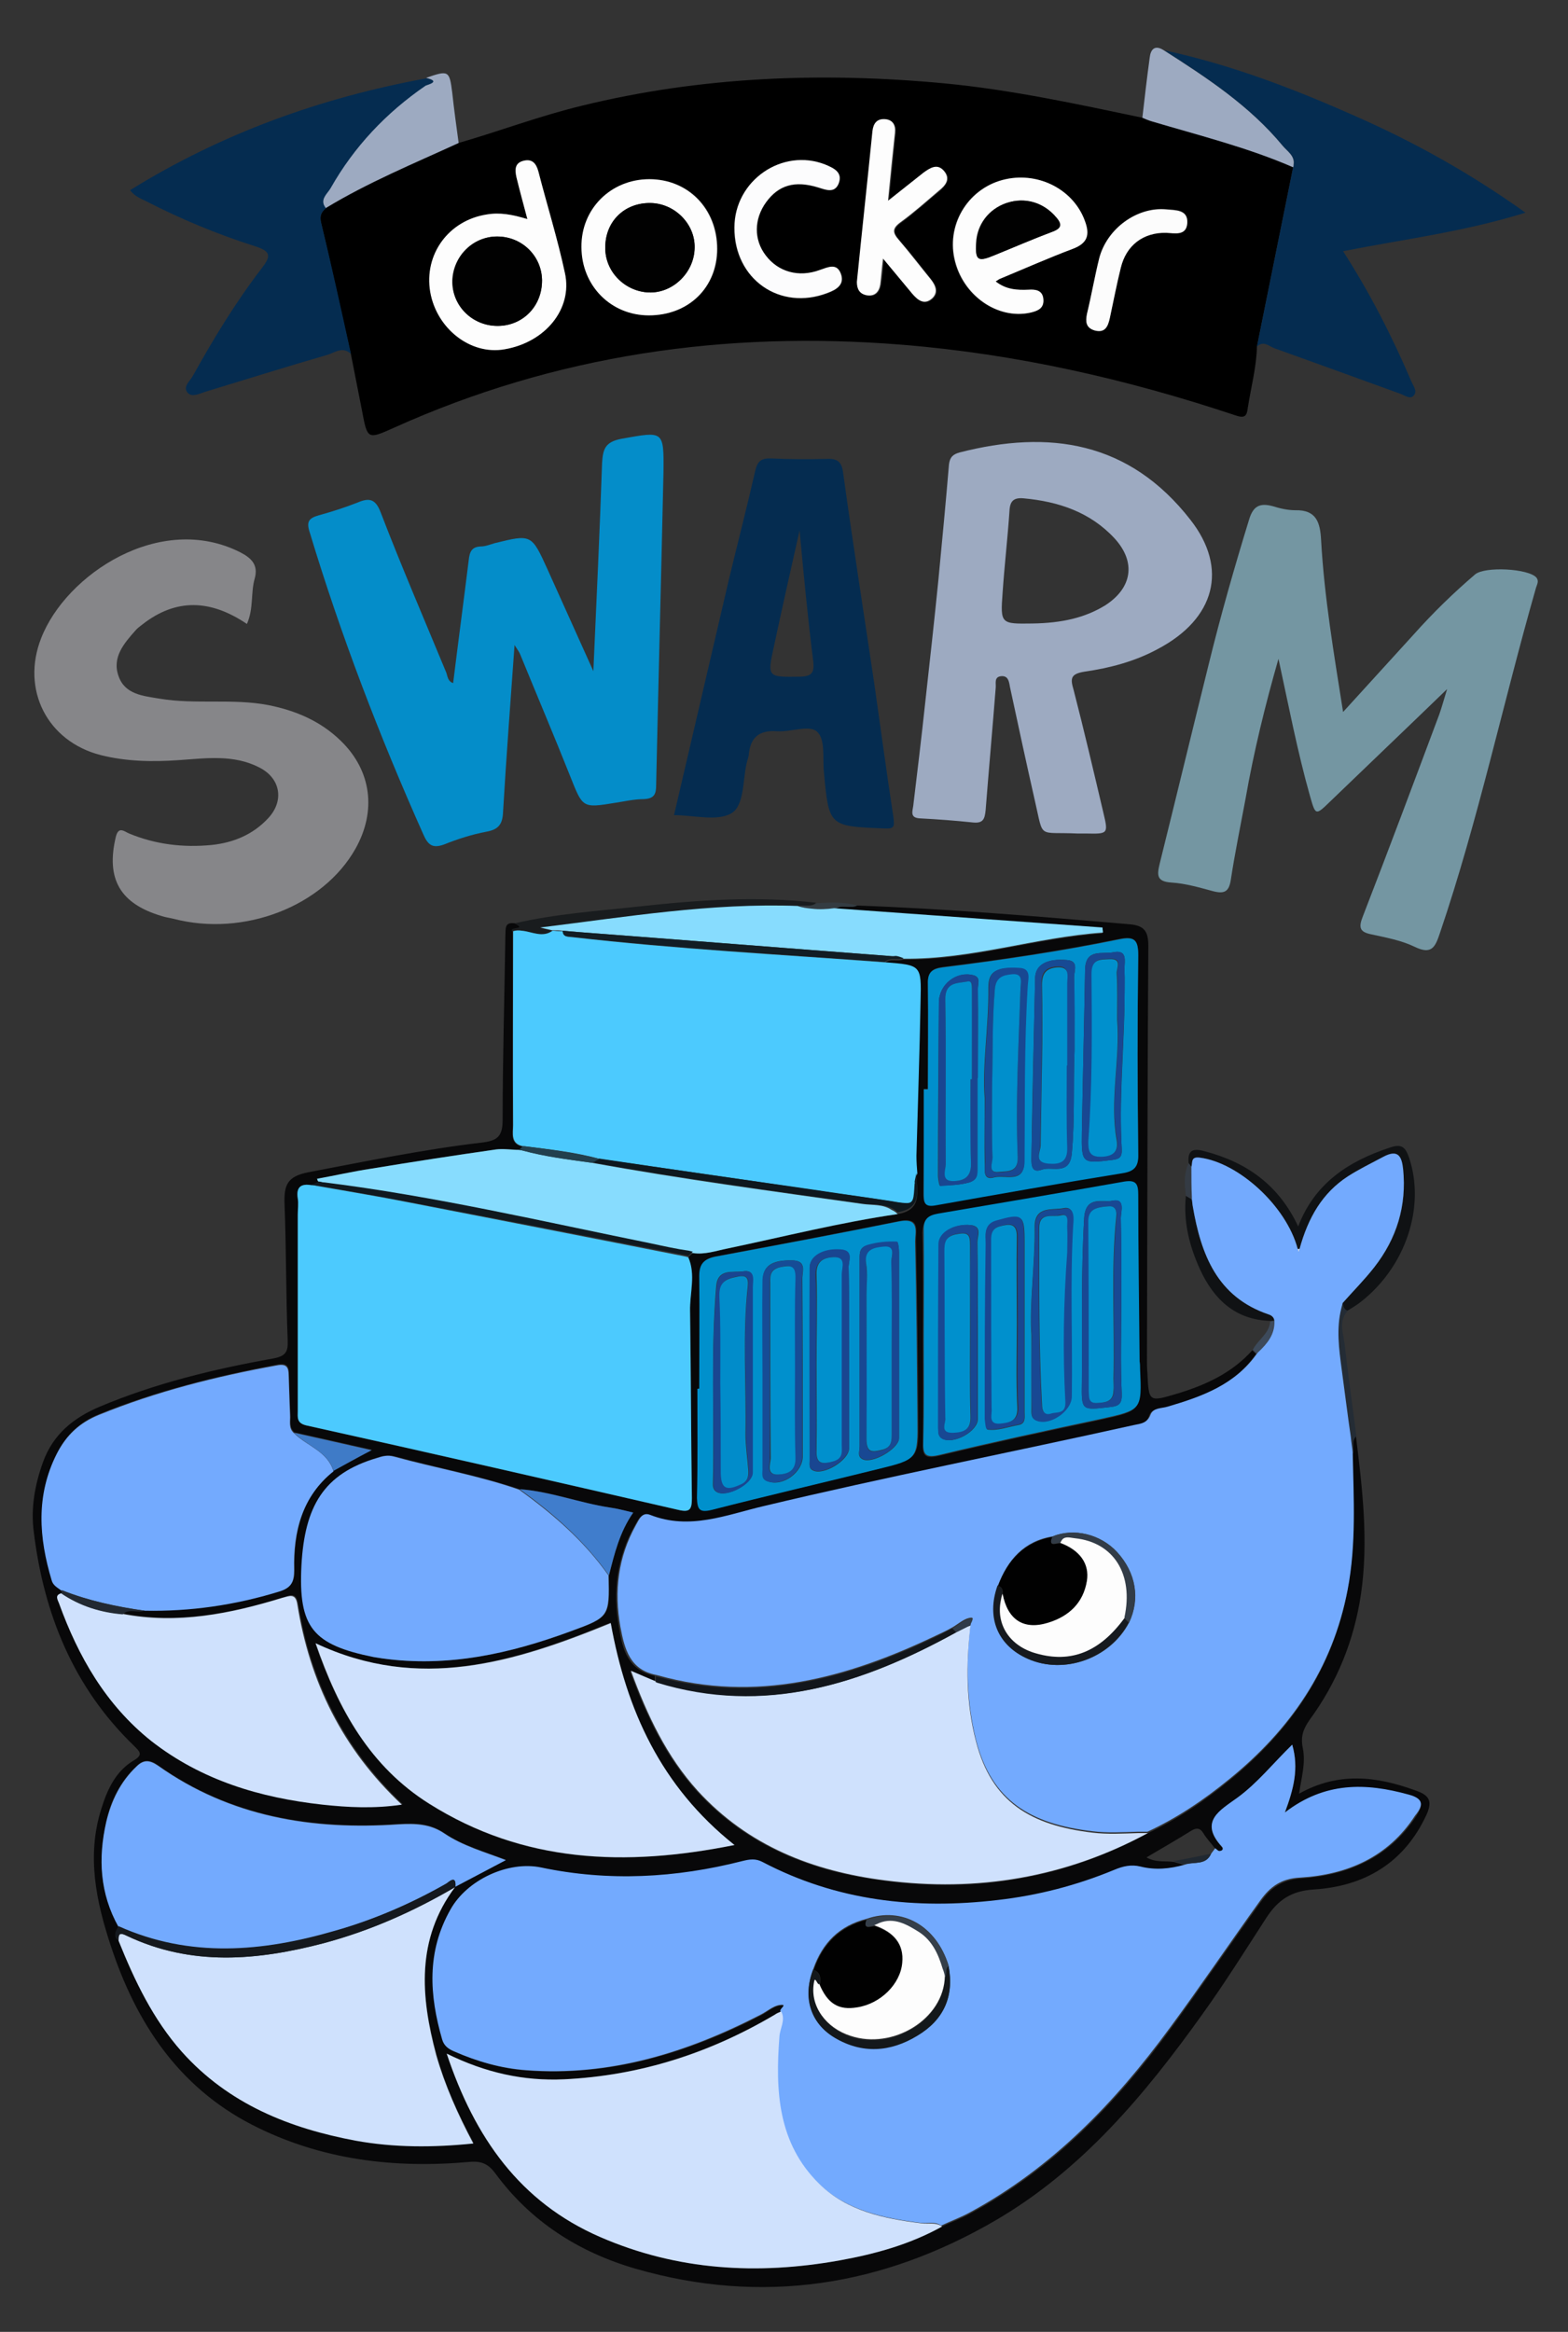 <?xml version="1.0" encoding="utf-8"?>
<!-- Generator: Adobe Illustrator 21.1.0, SVG Export Plug-In . SVG Version: 6.00 Build 0)  -->
<svg version="1.1" id="Layer_1" xmlns="http://www.w3.org/2000/svg" xmlns:xlink="http://www.w3.org/1999/xlink" x="0px" y="0px"
	 viewBox="-3.08 1.72 342.16 508.56" style="enable-background:new 0 0 337.5 508.5;" xml:space="preserve">
<rect x="-3.08" y="1.72" width="342.16" height="508.56" fill="#333333" stroke="none"/>
<style type="text/css">
	.st0{fill:#4A8FE1;}
	.st1{fill:#FEFEFE;}
	.st2{fill:#716F73;}
	.st3{fill:#4D8951;}
	.st4{fill:#A6D3EA;}
	.st5{fill:#3A3868;}
	.st6{fill:#717073;}
	.st7{fill:#1B995A;}
	.st8{fill:#717B83;}
	.st9{fill:#2BA3A4;}
	.st10{fill:#717074;}
	.st11{fill:#717173;}
	.st12{fill:#707B83;}
	.st13{fill:#67A3D1;}
	.st14{fill:#2B5B68;}
	.st15{fill:#B9DCF3;}
	.st16{fill:#2A4B38;}
	.st17{fill:#83939F;}
	.st18{fill:#9DCCE8;}
	.st19{fill:#85939C;}
	.st20{fill:#82929C;}
	.st21{fill:#40A6D5;}
	.st22{fill:#2B4B39;}
	.st23{fill:#28493A;}
	.st24{fill:#2EA3A7;}
	.st25{fill:#F8FCFC;}
	.st26{fill:#568F52;}
	.st27{fill:#94C453;}
	.st28{fill:#206289;}
	.st29{fill:#F1FBFD;}
	.st30{fill:#F6FDFE;}
	.st31{fill:#F8FCFB;}
	.st32{fill:#FAFDFB;}
	.st33{fill:#F4FCFD;}
	.st34{fill:#65AC62;}
	.st35{fill:#F8FAF3;}
	.st36{fill:#5EAD5A;}
	.st37{fill:#F6FCFA;}
	.st38{fill:#85C5B8;}
	.st39{fill:#3CA0D5;}
	.st40{fill:#727A80;}
	.st41{fill:#F6FCFD;}
	.st42{fill:#FEFEFA;}
	.st43{fill:#459ED2;}
	.st44{fill:#5DAE5B;}
	.st45{fill:#5E7F47;}
	.st46{fill:#FCFCFC;}
	.st47{fill:#C1DBED;}
	.st48{fill:#FBFDF8;}
	.st49{fill:#EBF5F7;}
	.st50{fill:#294949;}
	.st51{fill:#8FC8E5;}
	.st52{fill:#F7FCFC;}
	.st53{fill:#FCFEFA;}
	.st54{fill:#4E8A56;}
	.st55{fill:#64BDE8;}
	.st56{fill:#FEFDFA;}
	.st57{fill:#FBFDFC;}
	.st58{fill:#449DD5;}
	.st59{fill:#F6FBF7;}
	.st60{fill:#279A5B;}
	.st61{fill:#30493D;}
	.st62{fill:#F5FBF9;}
	.st63{fill:#35583B;}
	.st64{fill:#323C62;}
	.st65{fill:#F8FBF9;}
	.st66{fill:#E7EFF2;}
	.st67{fill:#8DC1B6;}
	.st68{fill:#FAFCFA;}
	.st69{fill:#F1FBF9;}
	.st70{fill:#F7FEFE;}
	.st71{fill:#FDFEFA;}
	.st72{fill:#31A1A1;}
	.st73{fill:#F9FEFD;}
	.st74{fill:#FAFAFC;}
	.st75{fill:#FDFCF8;}
	.st76{fill:#2D5C60;}
	.st77{fill:#FDFCF9;}
	.st78{fill:#F9FDFB;}
	.st79{fill:#FBFBFB;}
	.st80{fill:#518B58;}
	.st81{fill:#5A82AF;}
	.st82{fill:#FDFEF8;}
	.st83{fill:#244C40;}
	.st84{fill:#266495;}
	.st85{fill:#42A0D3;}
	.st86{fill:#5B80A9;}
	.st87{fill:#2E5B63;}
	.st88{fill:#FDFBF9;}
	.st89{fill:#F8FDFB;}
	.st90{fill:#FDFDF7;}
	.st91{fill:#F3F9FB;}
	.st92{fill:#309F96;}
	.st93{fill:#93C367;}
	.st94{fill:#3B3C68;}
	.st95{fill:#E0F1F9;}
	.st96{fill:#E4F6F9;}
	.st97{fill:#FEFEF9;}
	.st98{fill:#224C38;}
	.st99{fill:#498AB2;}
	.st100{fill:#FDFDF9;}
	.st101{fill:#F9FEFE;}
	.st102{fill:#F6FCF2;}
	.st103{fill:#FEFCF9;}
	.st104{fill:#EEFCFE;}
	.st105{fill:#FDFDF8;}
	.st106{fill:#FBFDFA;}
	.st107{fill:#275962;}
	.st108{fill:#FDFEF9;}
	.st109{fill:#F2F8F2;}
	.st110{fill:#F8FBFB;}
	.st111{fill:#8A8A8A;}
	.st112{fill:#F7FEFD;}
	.st113{fill:#EFF8FB;}
	.st114{fill:#FAFCFB;}
	.st115{fill:#E5F3F8;}
	.st116{fill:#ECF7FA;}
	.st117{fill:#FDFDF6;}
	.st118{fill:#F5FDFD;}
	.st119{fill:#7799BF;}
	.st120{fill:#5C8055;}
	.st121{fill:#6EAECC;}
	.st122{fill:#FEFEF7;}
	.st123{fill:#3282B5;}
	.st124{fill:#F3FCF5;}
	.st125{fill:#F4FAFB;}
	.st126{fill:#FEF8FA;}
	.st127{fill:#F5FCF9;}
	.st128{fill:#3C9392;}
	.st129{fill:#EBF6F6;}
	.st130{fill:#98BFD6;}
	.st131{fill:#FEFDF7;}
	.st132{fill:#658796;}
	.st133{fill:#EEF7F6;}
	.st134{fill:#FAFBF5;}
	.st135{fill:#F8FCF9;}
	.st136{fill:#FDFDF4;}
	.st137{fill:#FDFBF8;}
	.st138{fill:#FDFDF5;}
	.st139{fill:#EFF9FD;}
	.st140{fill:#FDFEF6;}
	.st141{fill:#37586D;}
	.st142{fill:#FDFEF5;}
	.st143{fill:#FDFBF6;}
	.st144{fill:#324A49;}
	.st145{fill:#F8F8F9;}
	.st146{fill:#CDF5CD;}
	.st147{fill:#FEFDF3;}
	.st148{fill:#ECFBFE;}
	.st149{fill:#858585;}
	.st150{fill:#C5C5C5;}
	.st151{fill:#6C6C6C;}
	.st152{fill:#498B4F;}
	.st153{fill:#478A4D;}
	.st154{fill:#4A884D;}
	.st155{fill:#429169;}
	.st156{fill:#3CA29D;}
	.st157{fill:#518654;}
	.st158{fill:#51855F;}
	.st159{fill:#289FA0;}
	.st160{fill:#448E49;}
	.st161{fill:#458B55;}
	.st162{fill:#568356;}
	.st163{fill:#89C9ED;}
	.st164{fill:#246081;}
	.st165{fill:#206186;}
	.st166{fill:#8EC8E9;}
	.st167{fill:#2B5D7D;}
	.st168{fill:#215F80;}
	.st169{fill:#A0D4EF;}
	.st170{fill:#A4D3F2;}
	.st171{fill:#245E84;}
	.st172{fill:#69BADA;}
	.st173{fill:#9AC9D1;}
	.st174{fill:#9AC7DD;}
	.st175{fill:#3B396C;}
	.st176{fill:#3A376D;}
	.st177{fill:#3D366C;}
	.st178{fill:#6A9BC9;}
	.st179{fill:#57B156;}
	.st180{fill:#2A9762;}
	.st181{fill:#139C59;}
	.st182{fill:#169A5E;}
	.st183{fill:#139C5D;}
	.st184{fill:#129652;}
	.st185{fill:#61839B;}
	.st186{fill:#637F92;}
	.st187{fill:#289193;}
	.st188{fill:#288F8D;}
	.st189{fill:#34A3A8;}
	.st190{fill:#23A7A5;}
	.st191{fill:#36A2A8;}
	.st192{fill:#32A1A0;}
	.st193{fill:#23A7A2;}
	.st194{fill:#249A96;}
	.st195{fill:#FCFCFD;}
	.st196{fill:#FDFDFD;}
	.st197{fill:#6B7B8C;}
	.st198{fill:#4C84B0;}
	.st199{fill:#4F81BA;}
	.st200{fill:#5280B6;}
	.st201{fill:#6CA1CE;}
	.st202{fill:#6CA0CF;}
	.st203{fill:#7AA4CC;}
	.st204{fill:#71A3D5;}
	.st205{fill:#6AA3C9;}
	.st206{fill:#6EA5D6;}
	.st207{fill:#6C97B9;}
	.st208{fill:#4F6684;}
	.st209{fill:#2D5D62;}
	.st210{fill:#275C5E;}
	.st211{fill:#2B5859;}
	.st212{fill:#285C5E;}
	.st213{fill:#9FCCE5;}
	.st214{fill:#BCDBEF;}
	.st215{fill:#B5DDF9;}
	.st216{fill:#234D37;}
	.st217{fill:#2E483A;}
	.st218{fill:#8294A2;}
	.st219{fill:#256286;}
	.st220{fill:#8095A3;}
	.st221{fill:#3FA6DA;}
	.st222{fill:#62BEEC;}
	.st223{fill:#40A7D6;}
	.st224{fill:#43A3DF;}
	.st225{fill:#274C3B;}
	.st226{fill:#4C9FC8;}
	.st227{fill:#234D32;}
	.st228{fill:#2C473D;}
	.st229{fill:#27572D;}
	.st230{fill:#2D473F;}
	.st231{fill:#22A69E;}
	.st232{fill:#22A1A1;}
	.st233{fill:#378E8D;}
	.st234{fill:#268C8A;}
	.st235{fill:#40817E;}
	.st236{fill:#528E4D;}
	.st237{fill:#94C15C;}
	.st238{fill:#518D4F;}
	.st239{fill:#4B954A;}
	.st240{fill:#95C350;}
	.st241{fill:#93C451;}
	.st242{fill:#90C147;}
	.st243{fill:#90B254;}
	.st244{fill:#1A6292;}
	.st245{fill:#2F82B5;}
	.st246{fill:#3FA7DA;}
	.st247{fill:#43A5D7;}
	.st248{fill:#51ADD8;}
	.st249{fill:#57B0E2;}
	.st250{fill:#4C95B8;}
	.st251{fill:#7BC2EB;}
	.st252{fill:#7BC2E8;}
	.st253{fill:#439DCE;}
	.st254{fill:#1A66A0;}
	.st255{fill:#429FD0;}
	.st256{fill:#22669E;}
	.st257{fill:#42A1D2;}
	.st258{fill:#42A6D7;}
	.st259{fill:#4EA6CD;}
	.st260{fill:#90B15F;}
	.st261{fill:#5EAF59;}
	.st262{fill:#1568A3;}
	.st263{fill:#44A4D8;}
	.st264{fill:#2D5F86;}
	.st265{fill:#82C6B7;}
	.st266{fill:#93C6B3;}
	.st267{fill:#81C7BD;}
	.st268{fill:#8CC3BB;}
	.st269{fill:#3EA0D1;}
	.st270{fill:#429ED2;}
	.st271{fill:#449DD7;}
	.st272{fill:#3AA1DA;}
	.st273{fill:#3D9FD7;}
	.st274{fill:#439DD3;}
	.st275{fill:#69A46E;}
	.st276{fill:#74B273;}
	.st277{fill:#58AB52;}
	.st278{fill:#325946;}
	.st279{fill:#214A49;}
	.st280{fill:#244B3F;}
	.st281{fill:#3181B4;}
	.st282{fill:#1DA3A4;}
	.st283{fill:#346E9F;}
	.st284{fill:#869197;}
	.st285{fill:#53B0EA;}
	.st286{fill:#5181C0;}
	.st287{fill:#1767A6;}
	.st288{fill:#3F9FD5;}
	.st289{fill:#399291;}
	.st290{fill:#27A2A7;}
	.st291{fill:#81969C;}
	.st292{fill:#46A4D7;}
	.st293{fill:#C7DCB8;}
	.st294{fill:#B5B5B5;}
	.st295{fill:#4F9A83;}
	.st296{fill:#63BDE8;}
	.st297{fill:#95C3E7;}
	.st298{fill:#1D618B;}
	.st299{fill:#1D6286;}
	.st300{fill:#3181B5;}
	.st301{fill:#249190;}
	.st302{fill:#2C9096;}
	.st303{fill:#23918E;}
	.st304{fill:#2E939A;}
	.st305{fill:#469DD6;}
	.st306{fill:#40A0D2;}
	.st307{fill:#4B82C0;}
	.st308{fill:#809398;}
	.st309{fill:#69BCE2;}
	.st310{fill:#5BBFEB;}
	.st311{fill:#5DBEF5;}
	.st312{fill:#42A6D8;}
	.st313{fill:#39A4DC;}
	.st314{fill:#94C356;}
	.st315{fill:#95C446;}
	.st316{fill:#2B83B5;}
	.st317{fill:#2A83B8;}
	.st318{fill:#3EA7DE;}
	.st319{fill:#37A8DF;}
	.st320{fill:#7CC9F7;}
	.st321{fill:#1568A7;}
	.st322{fill:#3EA7DD;}
	.st323{fill:#3AA9DA;}
	.st324{fill:#55B0E2;}
	.st325{fill:#5FAF60;}
	.st326{fill:#16639A;}
	.st327{fill:#16689E;}
	.st328{fill:#419FCE;}
	.st329{fill:#216186;}
	.st330{fill:#21607D;}
	.st331{fill:#3BA7DD;}
	.st332{fill:#6E408A;}
	.st333{fill:#3A3A3C;}
	.st334{fill:none;}
	.st335{fill:#44546A;}
	.st336{fill:#E67C0C;}
	.st337{fill:#922A50;}
	.st338{fill:#E67C0D;}
	.st339{fill:#4471CD;}
	.st340{fill:#922B50;}
	.st341{fill:#45556B;}
	.st342{fill:#922B51;}
	.st343{fill:#4571CD;}
	.st344{fill:#46556B;}
	.st345{fill:#45556A;}
	.st346{fill:#F0B272;}
	.st347{fill:#1D94D2;}
	.st348{fill:#3C3F3F;}
	.st349{fill:#080809;}
	.st350{fill:#048DC9;}
	.st351{fill:#7496A2;}
	.st352{fill:#9DAAC1;}
	.st353{fill:#868689;}
	.st354{fill:#052C50;}
	.st355{fill:#101214;}
	.st356{fill:#191C1E;}
	.st357{fill:#242C35;}
	.st358{fill:#343C42;}
	.st359{fill:#343B44;}
	.st360{fill:#3D4A5B;}
	.st361{fill:#73AAFE;}
	.st362{fill:#4CCAFE;}
	.st363{fill:#CFE1FD;}
	.st364{fill:#87DCFE;}
	.st365{fill:#0090CC;}
	.st366{fill:#008FCC;}
	.st367{fill:none;stroke:#407DCC;stroke-width:0;stroke-linecap:round;stroke-linejoin:round;}
	.st368{fill:#407DCC;}
	.st369{fill:#15191E;}
	.st370{fill:#10191F;}
	.st371{fill:#12161B;}
	.st372{fill:#0E181E;}
	.st373{fill:#121D24;}
	.st374{fill:#3F7BC7;}
	.st375{fill:#222932;}
	.st376{fill:#22404E;}
	.st377{fill:#202831;}
	.st378{fill:#010101;}
	.st379{fill:#161A1F;}
	.st380{fill:#323C47;}
	.st381{fill:#303B48;}
	.st382{fill:#14181B;}
	.st383{fill:#353F4A;}
	.st384{fill:#194691;}
	.st385{fill:#164C96;}
	.st386{fill:#184893;}
	.st387{fill:#174A94;}
	.st388{fill:#184792;}
	.st389{fill:#184892;}
	.st390{fill:#0090CD;}
	.st391{fill:#018CCA;}
</style>
<g>
	<path class="st1" d="M280.5,274.1c-0.1,0-0.1,0-0.2,0c-0.1,0-0.1,0-0.2,0c0.1,0.2,0.1,0.5,0.2,0.7
		C280.4,274.6,280.4,274.3,280.5,274.1z"/>
	<path class="st1" d="M190.1,211.6C190.1,211.6,190.1,211.6,190.1,211.6c0-0.1-0.1,0-0.1,0C190.1,211.6,190.1,211.6,190.1,211.6z"/>
	<path d="M67,50.4c2.3,9.5,4.3,19.1,6.5,28.6c0,0,0,0,0,0c0.8,4.1,1.6,8.1,2.4,12.2c1.2,6.4,1.2,6.4,7,3.8
		c35.3-15.9,72.3-21.2,110.8-18.1c24.9,2,49.1,7.5,72.8,15.4c2,0.7,2.5,0.2,2.7-1.6c0.7-4.5,1.9-8.9,2-13.4
		c2.6-13,5.3-26.1,7.9-39.1c-9.9-4.4-20.4-7-30.8-10c-0.7-0.2-1.4-0.5-2.1-0.8c-14.3-3-28.6-6.1-43.2-7.5
		c-26.7-2.5-53.1-1.5-79.2,4.9c-9.1,2.2-17.8,5.5-26.8,8.1h0c-9.8,4.5-19.7,8.6-29,14.2C67.1,48,66.6,48.7,67,50.4z M236.8,57.9
		c1.7-6.4,8.2-11.1,14.6-10.6c1.9,0.2,4.8-0.1,4.6,3c-0.2,2.8-2.6,2.2-4.6,2.1c-5-0.1-8.7,2.7-9.9,7.6c-0.9,3.7-1.6,7.4-2.4,11
		c-0.4,1.8-1,3.3-3.3,2.7c-2-0.5-2-2-1.6-3.7C235.1,66,235.8,61.9,236.8,57.9z M216.3,40.8c7.4-1.6,14.9,2.4,17.3,9.2
		c1.1,3,0.5,4.8-2.7,6c-5.3,2-10.5,4.3-15.8,6.5c-0.2,0.1-0.4,0.3-1,0.6c2.2,1.8,4.7,2,7.2,1.8c1.5-0.1,3,0.1,3.2,2
		c0.3,2-1,2.6-2.8,3c-7.2,1.6-14.9-3.8-16.6-11.7C203.4,50.3,208.4,42.5,216.3,40.8z M187.5,30.4c0.2-1.7,1-2.7,2.7-2.6
		c1.7,0.1,2.4,1.3,2.2,3c-0.5,4.7-0.9,9.5-1.5,14.8c2.8-2.2,5.2-4.1,7.7-6.1c1.4-1.1,3-2,4.5-0.4c1.5,1.7,0.2,3.1-1.1,4.3
		c-2.8,2.3-5.5,4.8-8.4,6.9c-1.9,1.4-1.7,2.3-0.3,3.9c2.4,2.7,4.6,5.6,6.9,8.5c1.1,1.3,1.7,2.9,0.3,4.2c-1.7,1.5-3.1,0.4-4.3-1
		c-2-2.3-3.9-4.7-6.4-7.7c-0.2,2.5-0.3,4.1-0.6,5.7c-0.3,1.6-1.2,2.6-3,2.3c-1.6-0.3-2.2-1.3-2-2.8
		C185.2,52.3,186.4,41.4,187.5,30.4z M177,37.7c1.9,0.7,3.9,1.7,2.9,4.2c-0.9,2.1-2.7,1.3-4.4,0.8c-5.1-1.6-8.7-0.5-11.4,3.2
		c-2.6,3.7-2.7,8.2-0.1,11.6c2.7,3.6,7.2,4.9,11.8,3.2c1.8-0.6,3.7-1.6,4.6,0.8c0.9,2.4-1,3.5-2.9,4.2c-10.4,3.9-20.4-3.1-20.4-14.2
		C157.2,41.2,167.5,34,177,37.7z M138.7,40.8c8.5,0,14.8,6.4,14.8,15.2c0,8.4-6.3,14.5-14.9,14.5c-8.3,0-14.6-6.4-14.7-14.9
		C123.8,47.3,130.3,40.9,138.7,40.8z M103.1,48.5c2.9-0.5,5.6,0,8.9,1c-0.9-3.5-1.7-6.3-2.4-9.2c-0.4-1.5-0.4-3,1.5-3.5
		c1.9-0.5,2.8,0.4,3.3,2.3c1.9,7.4,4.2,14.7,5.8,22.2c1.7,7.8-4.3,15.1-13.2,16.6c-7.3,1.3-14.8-4.5-16.1-12.5
		C89.5,57.2,94.9,49.8,103.1,48.5z"/>
	<path class="st349" d="M196.6,259.7c0.1-0.7,0.2-1.3,0.4-2C196.6,258.3,196.6,259,196.6,259.7z"/>
	<path class="st349" d="M305.8,392.2c-8.5-3.1-16.8-4.1-25.4,0.7c0.5-3.5,1.5-6.7,0.8-10c-0.5-2.4,0.1-4.1,1.5-6.1
		c6-8.2,9.7-17.3,11.2-27.4c1.7-11.6,0.3-23.1-1.1-34.5v0c-1.1,1.2-0.3,2.7-0.8,4c0.2,10,0.8,20-1.1,29.9
		c-3.2,17.1-12.5,30.5-25.8,41.3c-5.5,4.5-11.4,8.5-17.9,11.5c0,0,0,0,0,0c-18,9.8-37.2,13-57.4,10.3c-15.7-2-29.8-7.5-40.8-19.5
		c-6.8-7.5-11-16.4-14.6-26.2c2.1,0.9,3.8,1.6,5.4,2.3c0-0.4,0-0.9,0-1.3c-5.8-1.2-7-5.6-7.8-10.5c-1.4-7.8-0.5-15.2,3.4-22.2
		c0.7-1.2,1.3-2.9,3.1-2.2c8.6,3.3,16.6,0,24.7-1.9c26.9-6.4,54-11.7,80.9-17.7c1.5-0.3,3-0.4,3.6-2.3c0.5-1.5,2.4-1.3,3.7-1.7
		c7.5-2.2,14.8-4.8,19.6-11.7c-0.3-0.3-0.5-0.5-0.8-0.8c-4.4,4.9-10,7.5-16.2,9.4c-6.4,1.9-6.4,2-6.7-4.5c-0.1-1-0.1-2.1-0.1-3.1
		c0.1-30,0.1-60,0.3-90c0-3.2-0.9-4.4-4-4.7c-19.9-1.7-39.9-3.4-59.8-4.1c-1.5,0.8-3.4-0.4-4.8,0.8c19.5,1.4,39,2.8,58.5,4.2
		c0,0.4,0.1,0.7,0.1,1.1c-14.6,1-28.7,5.9-43.5,5.7c0,0,0,0,0,0c0,0,0,0,0,0c-1.3,0.5-2.8-0.3-4,0.7c0,0,0,0.1,0,0.1
		c7.7,0.6,7.7,0.6,7.6,8.4c-0.3,11.3-0.6,22.5-0.9,33.8c0,1.3,0.1,2.6,0.2,3.9c0.1,3.6,1.4,7.7-4.1,8.6c-12.5,1.9-24.8,4.9-37.1,7.5
		c-2.5,0.5-5,1.4-7.6,1c0,0,0,0,0,0c0,0,0,0,0,0c-0.3,0.3-0.7,0.6-1,0.9c1.7,3.9,0.3,7.9,0.4,11.8c0.2,13.6,0.2,27.2,0.4,40.8
		c0,2.5-0.5,3.1-3,2.5c-27-6.2-54.1-12.4-81.1-18.4c-2.2-0.5-1.9-1.7-1.9-3.1c0-14.3,0-28.6,0-42.9c0-1.2,0.1-2.4,0-3.5
		c-0.4-2.5,0.7-3.3,3-2.9h0c0.6-0.2,1.1-0.5,1.7-0.7c-0.1-0.1-0.3-0.1-0.3-0.2c-0.1-0.1-0.1-0.3-0.2-0.5c3.9-0.7,7.9-1.6,11.8-2.2
		c9.1-1.5,18.2-2.9,27.3-4.2c1.6-0.2,3.4,0,5,0.1c0.3-0.2,0.5-0.5,0.8-0.7c-2.8-0.5-2.2-2.8-2.2-4.6c0-14.1,0-28.2,0-42.3
		c-1.1-1,3.4-0.3,0.5-1.8c-2.4-0.4-2,1.3-2.1,2.7c-0.2,13.4-0.6,26.8-0.6,40.2c0,3.6-1.2,4.5-4.5,4.9c-12.8,1.5-25.4,4.1-38,6.5
		c-4.5,0.9-5.2,2.8-5.1,6.7c0.4,10,0.3,20,0.7,30c0.1,2.5-0.5,3.4-3.2,3.9c-12.9,2.3-25.7,5.4-37.8,10.5c-5.7,2.4-10.2,6-12.4,12.1
		c-1.8,5-2.7,10.1-2,15.3c2.2,17.9,8.7,33.9,21.9,46.6c1.2,1.2,2,1.9,0,3.1c-4.1,2.4-5.9,6.5-7.2,10.7c-3.2,10.2-1.1,20.1,2.1,29.8
		c5.5,16.7,14.7,30.7,30.8,39c15,7.7,31.1,9.6,47.6,8.1c2.6-0.2,4,0.5,5.5,2.5c7.7,10.5,18.2,17.2,30.6,20.8
		c27.7,8,53.9,3.8,78.5-10.5c18.9-11,32.7-27.5,45.2-45c4.9-6.8,9.4-14,14-21.1c2.5-3.8,5.4-5.8,10.3-6.1c11-0.7,19.7-5.7,24.6-16.3
		C309.6,394.4,308.7,393.2,305.8,392.2z M198.5,239.2c0.3,0,0.6,0,0.9,0c0-7.7,0.1-15.3,0-23c0-2.5,0.9-3.3,3.3-3.6
		c12.9-1.6,25.7-3.5,38.4-6.1c3.4-0.7,4.2,0.2,4.2,3.5c-0.2,14.4-0.1,28.9,0,43.3c0,2.8-0.8,3.8-3.5,4.2c-13.6,2.2-27.1,4.6-40.7,7
		c-2.6,0.5-2.7-0.8-2.7-2.7C198.5,254.3,198.5,246.8,198.5,239.2z M201.5,266.6c13.6-2.3,27.1-4.6,40.7-7c2.6-0.5,3,0.5,3,2.9
		c0,12.1,0.2,24.2,0.3,36.3c0,0.5,0,1,0.1,1.6c0.4,9,0.4,9-8.7,11c-11.7,2.5-23.4,5-35,7.8c-3.4,0.8-3.7-0.2-3.6-3
		c0.1-7.7,0-15.3,0-23c0,0,0,0,0,0c0-7.5,0.1-15.1-0.1-22.6C198.3,267.8,199.3,267,201.5,266.6z M149.3,304.5c0.1,0,0.2,0,0.4,0
		c0-8.2,0.1-16.4,0-24.6c0-2.6,1-3.7,3.5-4.2c13.4-2.5,26.8-5,40.1-7.7c4.6-0.9,3.4,2.4,3.5,4.4c0.3,12.9,0.4,25.8,0.5,38.6
		c0.1,8.8,0.1,8.8-8.5,11c-12.1,3-24.2,5.8-36.3,8.9c-2.8,0.7-3.2-0.1-3.1-2.7C149.4,320.4,149.3,312.5,149.3,304.5z M157.1,404.1
		c-23.9,4.9-46.1,3.9-66.6-9c-12.8-8.1-19.8-20.5-24.8-35c22.5,10.6,43.4,4.1,64.4-4.5C133.5,374.6,141,391.3,157.1,404.1z
		 M83,319.3c9.1,2.5,18.4,4.2,27.3,7.2c0,0,0,0,0,0h0c6.7,0.4,13.1,3,19.7,4c1.5,0.2,3,0.6,5.1,1.1c-2.9,4.2-4.1,8.9-5.3,13.7
		c0.2,9,0.2,9.1-8.3,12.2c-13.3,4.9-26.9,7.9-41.1,5.9c-0.6-0.1-1.3-0.2-1.9-0.3c-13.2-2.6-16.4-6.4-15.7-20
		c0.7-12.7,4.8-20,16.5-23.5C80.5,319.2,81.6,319,83,319.3z M9.9,351.4c-0.3-0.7-1-1.8,0.5-2.2c0-0.3,0-0.5,0-0.8
		c-0.8-0.6-1.8-1-2.1-2.2c-2.8-9.3-3.5-18.5,1.1-27.6c2-4,5-6.8,9.2-8.5c12.6-5.1,25.6-8.3,38.9-10.8c2.1-0.4,2.5,0.5,2.5,2.2
		c0.1,2.9,0.1,5.7,0.3,8.6c0.1,1.4-0.4,2.9,0.9,4c5.4,1.2,10.7,2.4,16.9,3.8c-3.2,1.8-5.8,3.2-8.3,4.5c-6.9,5.6-8.8,13.2-8.6,21.5
		c0.1,2.8-0.7,4-3.5,4.8c-9.5,2.8-19.2,4.3-29.1,4.1c0,0,0,0,0,0c0,0,0,0,0,0c-1.5,0.6-3.4-0.5-4.8,0.8c12,2.3,23.5,0,34.9-3.5
		c1.5-0.5,2.9-1.2,3.3,1.4c2.7,16.9,9.9,31.5,22.8,43.7c-6.1,0.9-11.7,0.6-17.3,0c-13.6-1.5-26.4-5.3-37.3-13.9
		C20.1,373.5,14.1,363,9.9,351.4z M74.6,468.5c-14.6-2.7-27.9-8-38-19.4c-6.3-7.1-10.3-15.5-13.8-24.2c-1.3-1-0.5-2,0-3
		c-4.1-7.3-4.4-15-2.7-22.9c1-4.7,3.1-8.8,6.6-12.1c1.5-1.5,2.9-1.5,4.7-0.2c15.8,11.2,33.7,14.1,52.5,12.8c3.6-0.2,6.8-0.2,10,2
		c4,2.7,8.7,4,13.4,5.8c-3.8,2-7.4,3.9-11,5.8c0,0,0,0.1,0,0.1c0,0-0.1,0-0.1,0.1c-8.5,11.4-7.5,23.8-4,36.5
		c1.8,6.6,4.6,12.8,8.1,19.3C91.5,470,83,470,74.6,468.5z M305.9,397.9c-5.9,9-14.9,12.8-25.1,13.5c-4.1,0.3-6.5,2-8.6,4.9
		c-6.7,9.3-13.1,18.7-19.9,28c-11.9,16.2-25.6,30.4-43.5,40.1c-2,1.1-4.2,1.9-6.3,2.9c0,0,0,0,0,0c0,0,0,0,0,0
		c-7,3.9-14.6,6-22.4,7.4c-17.8,3.2-35.3,2.2-52.2-5.1c-17.6-7.6-27.4-21.7-33.5-40c8.5,4.1,16.8,6,25.6,5.6
		c16.5-0.8,31.8-5.8,46-14.1c0.4-0.3,0.9-0.4,1.4-0.7c-0.2-0.4,1.7-1.5-0.2-1.3c-1.5,0.2-2.8,1.4-4.1,2.1
		c-16.1,8.3-32.9,13.4-51.2,12.1c-5.5-0.4-10.7-2-15.7-4.1c-1.2-0.5-2.2-1.2-2.6-2.6c-2.8-9.7-3.4-19.1,1.8-28.3
		c3.6-6.4,12.6-10.7,19.8-9.2c14.8,3.1,29.4,2.2,43.9-1.4c1.6-0.4,2.9-0.6,4.4,0.2c16.2,8.5,33.4,10.4,51.3,8.3
		c8.8-1,17.3-3.3,25.5-6.6c1.9-0.8,3.7-1.2,5.7-0.7c3.2,0.8,6.4,0.5,9.6-0.4c-0.8-0.2-1.7-0.5-2.5-0.7c-1.9-0.3-3.9,0.2-6-1
		c3.4-2,6.7-3.9,9.9-5.9c1.1-0.6,1.8-0.5,2.5,0.6c0.7,1.2,1.7,2.2,2.6,3.4c0.3,0.2,0.6,0.6,0.9,0.6c0.7,0,1-0.5,0.5-1
		c-5-5.5-0.3-7.8,3.4-10.6c4.4-3.2,7.8-7.5,12-11.6c1.5,5.2,0.3,9.6-1.6,14.8c8.7-6.7,17.6-6.6,27-3.9
		C307.7,394,307.5,395.5,305.9,397.9z"/>
	<path class="st350" d="M132.6,97.4c-3.7,0.7-4.1,2.3-4.3,5.3c-0.5,14.8-1.2,29.6-1.9,45.4c-3.6-8-6.8-15.1-10-22.2
		c-3.5-7.7-3.5-7.7-11.6-5.7c-1,0.3-2,0.7-3,0.7c-2,0.1-2.4,1.2-2.6,3c-1.1,8.9-2.3,17.9-3.4,26.8c-1.2-0.4-1.2-1.5-1.5-2.3
		c-4.8-11.6-9.8-23.2-14.3-34.9c-1.1-2.9-2.4-3.3-5-2.2c-2.8,1.1-5.6,2-8.5,2.8c-2.1,0.6-2.8,1.3-2,3.7
		c6.8,22.5,15.2,44.4,24.8,65.9c1,2.3,2,3.1,4.5,2.2c3-1.2,6.1-2.2,9.3-2.8c2.7-0.5,3.5-1.7,3.6-4.4c0.7-11.9,1.6-23.7,2.5-36.3
		c0.7,1.1,1.1,1.6,1.3,2.2c3.6,8.8,7.3,17.5,10.8,26.3c2.8,7,2.6,7.1,9.9,5.9c2-0.3,4.1-0.8,6.2-0.8c2.3-0.1,2.7-1.1,2.7-3.1
		c0.5-22.7,1.1-45.5,1.6-68.2C141.8,95.5,141.7,95.8,132.6,97.4z"/>
	<path class="st351" d="M318.8,127c-4.8,4.1-9.2,8.4-13.4,13.1c-5,5.5-10.1,11.1-15.4,16.9c-2-12.7-4.1-25-4.8-37.5
		c-0.2-3.8-1-6.6-5.6-6.5c-1.7,0-3.4-0.4-5-0.9c-2.7-0.7-4.2-0.1-5.1,2.9c-3.2,10.4-6.2,20.9-8.8,31.5c-3.6,14.5-7.1,29-10.7,43.5
		c-0.6,2.5-0.8,4,2.6,4.2c3.1,0.2,6.1,1.1,9.1,1.9c2.4,0.6,3.4,0.1,3.8-2.5c0.9-5.9,2.1-11.7,3.2-17.6c1.8-10.3,4.3-20.5,7.2-30.6
		c2.2,10.1,4.1,20.1,6.9,30c1.2,4.2,1.2,4.2,4.4,1.1c8.2-7.9,16.5-15.8,25.5-24.5c-0.8,2.6-1.2,4.1-1.7,5.5
		c-5.5,14.7-11,29.4-16.7,44.1c-1,2.5-0.6,3.4,1.9,3.9c3.2,0.7,6.5,1.3,9.4,2.7c3.7,1.8,4.5,0.1,5.5-2.9c8.4-24.7,13.8-50.3,21-75.4
		c0.2-0.7,0.7-1.4,0.1-2.2C330.5,125.7,320.9,125.2,318.8,127z"/>
	<path class="st352" d="M233.6,148.2c5.5-0.8,10.9-2.2,15.9-4.9c12.6-6.6,15.5-17.6,7.2-28.2c-13.4-17.2-30.9-19.7-50.4-14.7
		c-1.4,0.4-2.1,1-2.3,2.6c-0.7,8.4-1.5,16.8-2.3,25.1c-0.9,9-1.9,18-2.9,27c-0.8,7.5-1.7,14.9-2.6,22.4c-0.2,1.3-0.7,2.6,1.5,2.7
		c3.9,0.2,7.8,0.5,11.6,0.9c2.2,0.2,2.5-0.8,2.7-2.7c0.7-8.9,1.5-17.8,2.2-26.7c0.1-0.9-0.4-2.3,1.1-2.5c1.6-0.2,1.8,1.1,2,2.3
		c1.8,8.4,3.6,16.7,5.5,25.1c1.9,8.2,0.5,6.5,9.2,6.9c0.1,0,1,0,1.9,0c4.8,0.1,4.9,0.1,3.8-4.5c-2.1-8.9-4.2-17.9-6.5-26.8
		C230.5,149.8,230.4,148.7,233.6,148.2z M222.2,137.7c-6.9,0.1-7,0.1-6.5-6.7c0.4-5.9,1.1-11.9,1.5-17.8c0.1-2.2,0.9-3,3.1-2.8
		c7.6,0.7,14.5,3,19.8,8.7c4.8,5.2,3.9,10.9-2.1,14.7C233.7,136.4,228.8,137.6,222.2,137.7z"/>
	<path class="st353" d="M18.9,166.4c5.6,1.4,11.2,1.5,17,1.1c5.9-0.4,12-1.3,17.6,1.6c4.6,2.3,5.5,7.2,2,11
		c-3.3,3.6-7.6,5.4-12.4,5.9c-6.2,0.6-12.2-0.1-18-2.5c-1-0.4-2.3-1.7-2.9,0.7c-2.2,9.2,0.9,14.6,10,17.3c0.9,0.3,1.8,0.4,2.6,0.6
		c15.3,4,32.6-2.7,39.7-15.3c4.6-8.2,3.5-17-3.2-23.5c-4.4-4.3-9.8-6.6-15.8-7.8c-7.8-1.5-15.9-0.1-23.7-1.4c-3.6-0.6-7.6-0.9-9-4.9
		c-1.5-4.1,1.2-7.2,3.7-10c0.4-0.5,1-0.9,1.5-1.3c7.3-5.7,14.8-5.5,22.8-0.1c1.5-3.4,0.8-6.8,1.7-9.9c0.8-2.9-0.6-4.4-3.1-5.7
		c-17.5-8.9-38.1,4.8-43.5,18.7C1.5,152.1,7.2,163.4,18.9,166.4z"/>
	<path class="st354" d="M180.9,104.8c-0.3-2.3-1.2-3.1-3.5-3c-4,0.1-8.1,0.1-12.1-0.1c-2.3-0.1-3.1,0.6-3.6,2.8
		c-1.8,7.9-3.8,15.6-5.7,23.5c-4,17.2-8,34.3-12,51.5c4.4,0,9.4,1.4,12.5-0.4c2.8-1.6,2.5-7,3.3-10.7c0.1-0.6,0.4-1.3,0.5-1.9
		c0.3-3.9,2.2-5.6,6.2-5.3c2.9,0.2,6.9-1.4,8.6,0c2,1.6,1.3,5.8,1.6,8.8c1.1,12,1.1,11.9,13.2,12.4c2.2,0.1,2.2-0.4,2-2.3
		c-1.5-9.8-2.8-19.5-4.2-29.3C185.4,135.3,183,120.1,180.9,104.8z M171.6,149.3c-7.2,0.1-7.3,0.2-5.8-6.6c1.8-8.4,3.7-16.9,5.6-25.3
		c0.9,9.7,1.8,19.2,3,28.7C174.6,148.4,174.1,149.2,171.6,149.3z"/>
	<path class="st354" d="M276.8,33.5c1,1.2,2.7,2.2,2.4,4.1c0,0.2-0.1,0.4-0.1,0.6c-2.6,13-5.3,26.1-7.9,39.1c1.5-1.4,2.7,0,3.9,0.4
		c9.2,3.3,18.3,6.6,27.4,9.9c0.9,0.3,2.1,1.3,2.9,0.4c0.9-1-0.1-2.1-0.5-3.1c-4.2-9.8-9-19.2-14.9-28.4c13.2-2.6,26.3-4.2,39.8-8.4
		c-12.2-8.7-24.3-15.4-37-21c-13.5-6-27.3-11.3-41.8-14.4C260.3,18.7,269.6,24.8,276.8,33.5z"/>
	<path class="st354" d="M28.8,45.6c7.6,3.9,15.5,7.2,23.7,9.8c3.9,1.2,3.4,2.4,1.4,5c-5.6,7.3-10.4,15.2-14.9,23.3
		c-0.6,1.1-2.3,2.4-1.1,3.7c0.9,1,2.5,0.2,3.7-0.2c8.9-2.7,17.8-5.5,26.8-8.1c1.6-0.5,3.3-1.9,5.1-0.2c0,0,0,0,0,0
		c-2.1-9.6-4.2-19.1-6.5-28.6c-0.4-1.6,0.1-2.4,1.1-3.2c-0.2-0.2-0.3-0.5-0.4-0.7c-0.7-1.5,0.9-2.6,1.5-3.7
		c5.1-9.1,12.1-16.4,20.7-22.3c0.4-0.2,3.5-0.9,0.1-1.6c-23,4.2-44.7,12-64.7,24.4C26.4,44.6,27.6,45,28.8,45.6z"/>
	<path class="st352" d="M279.1,38.2c0.1-0.2,0.1-0.4,0.1-0.6c0.3-1.9-1.4-2.9-2.4-4.1c-7.2-8.7-16.5-14.8-25.9-20.8
		c-2-1.3-2.9-0.2-3.1,1.6c-0.6,4.4-1.1,8.7-1.6,13.1c0.7,0.3,1.4,0.6,2.1,0.8C258.7,31.3,269.2,33.9,279.1,38.2z"/>
	<path class="st352" d="M89.8,20.4c-8.6,5.9-15.6,13.3-20.7,22.3c-0.6,1.1-2.1,2.2-1.5,3.7c0.1,0.2,0.2,0.4,0.4,0.7
		c9.2-5.6,19.2-9.7,29-14.2c-0.5-3.7-1-7.3-1.4-11c-0.6-4.8-0.8-4.9-5.7-3.2C93.3,19.5,90.2,20.2,89.8,20.4z"/>
	<path class="st355" d="M256.9,256.2c0.3-1-0.2-2.3,1.9-2c8.4,1.1,18.8,10.5,21.3,19.9c0.1,0,0.1,0,0.2,0c0.1,0,0.1,0,0.2,0
		c1.9-6.9,5-12.2,10.5-15.8c2.5-1.7,5.2-2.9,7.8-4.3c3.2-1.7,4-0.1,4.3,2.7c0.8,8-1.3,15.2-6.3,21.4c-2.2,2.7-4.6,5.2-6.9,7.8v0
		c0.1,0.7,0.3,1.4,1,1.7c1-0.6,2-1.2,2.9-1.9c9.9-7.7,14.2-20.8,10.6-31.5c-0.8-2.3-1.6-3.1-4.2-2.2c-9.1,3-16.4,7.8-20,17.2
		c-4.2-9-11.2-14-20.4-16.4c-2.5-0.7-3.8-0.3-3.5,2.6C256.5,255.7,256.7,255.9,256.9,256.2L256.9,256.2z"/>
	<path class="st356" d="M108.8,204.8c0.6-0.2,1.2-0.2,1.9-0.1c2.3,0.3,4.5,1.7,6.7,0c0,0,0,0,0,0c-0.9-0.2-1.7-0.4-2.6-0.6
		c18.7-2.4,37.3-5.4,56.2-4.7c0,0,0,0,0,0c1.3-0.5,2.9,0.3,4-0.8c-12.9-1.5-25.7-0.6-38.5,0.8c-9.1,1-18.3,1.6-27.3,3.7
		C112.2,204.5,107.7,203.8,108.8,204.8z"/>
	<path class="st355" d="M273.8,288.4c-11.3-3.8-14.8-13.1-16.6-23.6c-0.1-0.5-0.1-1-0.2-1.5v0c-0.4-0.3-0.9-0.5-1.3-0.8
		c-0.6,5.7,0.8,11.1,3.1,16.1c3,6.5,7.7,11,15.4,11.2c0.3,0,0.5-0.1,0.8-0.1C274.9,289,274.4,288.6,273.8,288.4z"/>
	<path class="st357" d="M289.9,285.9c-0.1,0.4-0.2,0.8-0.3,1.2c-1.1,4.4-0.5,8.9,0.1,13.3c0.7,5.1,1.4,10.1,2,15.2
		c0.1,1.1,0.3,2.2,0.4,3.3c0.5-1.3-0.4-2.8,0.8-4v0c-0.9-6.8-1.8-13.5-2.6-20.3c-0.3-2.3-1.3-4.8,0.7-7
		C290.2,287.3,290,286.6,289.9,285.9z"/>
	<path class="st358" d="M171.1,199.4c1,0.3,2,0.5,3.1,0.6c1.6,0.1,3.2,0.1,4.9,0c0,0,0.1,0,0.1,0c1.5-1.2,3.3,0,4.8-0.8
		c-2.9-0.8-5.9-0.7-8.8-0.5C173.9,199.7,172.4,198.9,171.1,199.4z"/>
	<path class="st359" d="M257,262.7c0-2.1,0-4.2-0.1-6.3c0-0.1,0-0.1,0-0.2c-0.2-0.3-0.4-0.5-0.6-0.8c-1.1,2.3-0.9,4.7-0.6,7.1
		c0.4,0.3,0.9,0.5,1.3,0.8C257,263.1,257,262.9,257,262.7z"/>
	<path class="st360" d="M271.4,296.7c1.9-1.8,3.6-3.8,3.5-6.7c0-0.1,0-0.1,0-0.2c-0.3,0-0.5,0.1-0.8,0.1c-0.2,2.7-2.7,4-3.8,6.2l0,0
		c0.3,0.3,0.5,0.5,0.8,0.8C271.3,296.8,271.4,296.7,271.4,296.7z"/>
	<path class="st196" d="M107,77.9c8.9-1.5,14.9-8.8,13.2-16.6c-1.6-7.5-3.9-14.8-5.8-22.2c-0.5-1.8-1.4-2.8-3.3-2.3
		c-1.9,0.5-1.8,2-1.5,3.5c0.7,2.9,1.5,5.8,2.4,9.2c-3.3-1-6-1.5-8.9-1c-8.3,1.3-13.7,8.7-12.3,16.9C92.2,73.4,99.6,79.2,107,77.9z
		 M105.4,53.3c5.4,0,9.7,4.2,9.8,9.5c0.1,5.7-4.2,10-9.7,10c-5.6,0-10-4.5-9.9-9.9C95.8,57.6,100.1,53.3,105.4,53.3z"/>
	<path class="st196" d="M221.8,69.9c1.7-0.4,3-1,2.8-3c-0.2-1.9-1.7-2.1-3.2-2c-2.5,0.1-4.9,0-7.2-1.8c0.5-0.3,0.7-0.5,1-0.6
		c5.3-2.2,10.5-4.5,15.8-6.5c3.2-1.2,3.8-3,2.7-6c-2.4-6.8-9.9-10.8-17.3-9.2c-7.9,1.7-12.9,9.5-11.2,17.3
		C206.9,66.1,214.6,71.5,221.8,69.9z M209.9,54.7c0.2-4.1,2.8-7.4,6.6-8.7c4.1-1.3,8.1-0.1,10.8,3.1c1.5,1.7,1,2.5-0.9,3.2
		c-4.2,1.6-8.4,3.4-12.6,5.1C210.3,58.9,209.7,58.5,209.9,54.7z"/>
	<path class="st196" d="M138.5,70.5c8.7,0,14.9-6.1,14.9-14.5c0-8.7-6.3-15.2-14.8-15.2c-8.4,0-14.9,6.5-14.8,14.8
		C123.8,64,130.2,70.5,138.5,70.5z M138.9,46c5.3,0.1,9.7,4.6,9.6,9.7c-0.1,5.4-4.8,10-10,9.8c-5.2-0.2-9.6-4.6-9.5-9.9
		C129,50,133.2,45.9,138.9,46z"/>
	<path class="st196" d="M186,66.1c1.7,0.3,2.7-0.6,3-2.3c0.2-1.6,0.3-3.2,0.6-5.7c2.5,3,4.5,5.4,6.4,7.7c1.2,1.4,2.6,2.5,4.3,1
		c1.4-1.3,0.8-2.8-0.3-4.2c-2.3-2.8-4.5-5.7-6.9-8.5c-1.4-1.6-1.6-2.5,0.3-3.9c2.9-2.1,5.7-4.6,8.4-6.9c1.4-1.1,2.6-2.5,1.1-4.3
		c-1.4-1.7-3-0.7-4.5,0.4c-2.4,1.9-4.8,3.8-7.7,6.1c0.5-5.3,1-10.1,1.5-14.8c0.2-1.7-0.5-2.9-2.2-3c-1.7-0.1-2.5,0.9-2.7,2.6
		c-1.1,11-2.3,21.9-3.4,32.9C183.9,64.8,184.5,65.8,186,66.1z"/>
	<path class="st195" d="M177.5,65.6c1.9-0.7,3.8-1.8,2.9-4.2c-0.9-2.4-2.8-1.4-4.6-0.8c-4.6,1.7-9.1,0.4-11.8-3.2
		c-2.6-3.4-2.6-7.9,0.1-11.6c2.7-3.7,6.2-4.8,11.4-3.2c1.6,0.5,3.5,1.3,4.4-0.8c1-2.5-1-3.4-2.9-4.2c-9.4-3.7-19.8,3.5-19.8,13.7
		C157.1,62.6,167.1,69.6,177.5,65.6z"/>
	<path class="st46" d="M235.8,73.8c2.3,0.6,2.9-0.9,3.3-2.7c0.8-3.7,1.5-7.4,2.4-11c1.2-4.9,4.9-7.7,9.9-7.6
		c1.9,0.1,4.4,0.7,4.6-2.1c0.2-3-2.6-2.8-4.6-3c-6.4-0.6-12.9,4.2-14.6,10.6c-1,4-1.7,8.1-2.7,12.2
		C233.8,71.8,233.8,73.2,235.8,73.8z"/>
	<path class="st361" d="M289.7,300.4c-0.6-4.5-1.2-8.9-0.1-13.3c0.1-0.4,0.2-0.8,0.3-1.2v0c2.3-2.6,4.8-5.1,6.9-7.8
		c4.9-6.3,7.1-13.4,6.3-21.4c-0.3-2.8-1.1-4.4-4.3-2.7c-2.6,1.4-5.3,2.7-7.8,4.3c-5.5,3.6-8.6,8.9-10.5,15.8
		c-0.1,0.2-0.1,0.5-0.2,0.7c0-0.2-0.1-0.5-0.2-0.7c-2.5-9.4-12.9-18.8-21.3-19.9c-2.1-0.3-1.6,1-1.9,2v0c0,0.1,0,0.1,0,0.2
		c0,2.1,0,4.2,0.1,6.3c0,0.2,0,0.4,0,0.6v0c0.1,0.5,0.1,1,0.2,1.5c1.8,10.5,5.3,19.8,16.6,23.6c0.6,0.2,1.1,0.6,1.2,1.3
		c0,0.1,0,0.1,0,0.2c0.1,2.9-1.6,4.9-3.5,6.7c-0.1,0.1-0.1,0.1-0.2,0.2c-4.8,6.9-12.1,9.5-19.6,11.7c-1.3,0.4-3.1,0.2-3.7,1.7
		c-0.7,1.9-2.1,2-3.6,2.3c-27,6-54.1,11.3-80.9,17.7c-8.1,1.9-16.1,5.3-24.7,1.9c-1.8-0.7-2.4,1-3.1,2.2c-3.9,7-4.8,14.4-3.4,22.2
		c0.9,4.9,2.1,9.4,7.8,10.5c0.1,0,0.3,0.1,0.4,0.1c21.4,6,41.2,0.6,60.5-8.6c1.3-0.6,2.6-1.2,3.8-1.9c0,0,0,0,0,0
		c1.2-0.7,2.3-1.7,3.5-2c1.7-0.4,0.4,0.8,0.4,1.3c0,0,0,0,0,0c-1,8.5-0.9,16.9,1.2,25.3c3.4,13.3,11.9,18.3,25.4,19.9
		c3.3,0.4,6.6,0.2,9.9,0.1c0.7,0,1.4,0,2.1,0c0,0,0,0,0,0c6.5-3,12.4-7,17.9-11.5c13.3-10.8,22.5-24.1,25.8-41.3
		c1.9-9.9,1.3-19.9,1.1-29.9c-0.1-1.1-0.3-2.2-0.4-3.3C291,310.5,290.4,305.5,289.7,300.4z M243.3,355.6c-4.1,7.8-14.1,11.4-22,7.9
		c-6.6-2.9-9.1-9.1-6.6-16c2.1-5.6,5.7-9.7,11.9-10.7c4.6-1.9,10.5-0.5,14.1,3.5C244.8,344.7,245.7,350.4,243.3,355.6z"/>
	<path class="st361" d="M304.3,393.1c-9.4-2.6-18.3-2.8-27,3.9c1.9-5.1,3.1-9.6,1.6-14.8c-4.2,4.1-7.6,8.4-12,11.6
		c-3.7,2.7-8.4,5.1-3.4,10.6c0.5,0.5,0.2,1-0.5,1c-0.3,0-0.6-0.4-0.9-0.6c-0.3,0.4-0.6,0.8-0.9,1.2c0,0,0,0,0,0
		c-1.2,2.6-3.8,1.7-5.8,2.4c-3.2,0.9-6.4,1.2-9.6,0.4c-2-0.5-3.8-0.1-5.7,0.7c-8.2,3.4-16.7,5.6-25.5,6.6
		c-17.9,2.1-35.1,0.2-51.3-8.3c-1.5-0.8-2.8-0.6-4.4-0.2c-14.5,3.7-29.2,4.5-43.9,1.4c-7.2-1.5-16.2,2.7-19.8,9.2
		c-5.2,9.2-4.6,18.6-1.8,28.3c0.4,1.4,1.4,2.1,2.6,2.6c5,2.2,10.2,3.7,15.7,4.1c18.3,1.4,35.1-3.8,51.2-12.1
		c1.4-0.7,2.7-1.9,4.1-2.1c2-0.3,0,0.8,0.2,1.3c1,1.9-0.2,3.7-0.4,5.5c-0.9,11.7-0.4,23.2,8.7,32.1c6.1,5.9,14.2,7.6,22.3,8.6
		c1.5,0.2,3.1-0.4,4.5,0.6c0,0,0,0,0,0c2.1-1,4.3-1.8,6.3-2.9c17.9-9.7,31.6-23.9,43.5-40.1c6.8-9.2,13.2-18.7,19.9-28
		c2.1-2.9,4.5-4.7,8.6-4.9c10.2-0.6,19.2-4.4,25.1-13.5C307.5,395.5,307.7,394,304.3,393.1z M197.1,445.6c-5.9,3.5-12,4-18.1,0.4
		c-5.3-3.1-6.9-8.9-4.6-14.9c2-5.7,5.7-9.4,11.6-10.9c7.8-2.7,15.2,1.5,17.9,10.1C205.2,437.1,202.8,442.2,197.1,445.6z"/>
	<path class="st362" d="M84.8,263.7c-6.1-1.2-12.3-2.2-18.5-3.3c-0.5-0.1-0.9-0.2-1.4-0.2c0,0,0,0,0,0h0c-2.3-0.4-3.4,0.4-3,2.9
		c0.2,1.1,0,2.3,0,3.5c0,14.3,0,28.6,0,42.9c0,1.3-0.3,2.6,1.9,3.1c27.1,6,54.1,12.2,81.1,18.4c2.5,0.6,3,0,3-2.5
		c-0.2-13.6-0.2-27.2-0.4-40.8c-0.1-3.9,1.3-8-0.4-11.8c-0.1,0-0.2,0-0.4-0.1C126,271.7,105.4,267.7,84.8,263.7z"/>
	<path class="st362" d="M121.7,206.1c-0.9-0.1-1.9,0-1.9-1.3c-0.7,0-1.3,0-2-0.1c-0.1,0-0.2,0-0.3,0c-2.2,1.6-4.5,0.2-6.7,0
		c-0.6-0.1-1.3-0.1-1.9,0.1c0,14.1-0.1,28.2,0,42.3c0,1.8-0.6,4.1,2.2,4.6c0.1,0,0.2,0,0.3,0c5.5,0.7,11.1,1.3,16.5,2.8
		c15.4,2.2,30.8,4.4,46.2,6.7c5.9,0.9,11.8,1.6,17.7,2.6c1.5,0.2,2.5,0.4,3.2,0.4c1.5,0,1.6-1,1.7-4.2c0-0.1,0-0.2,0-0.3
		c0-0.7,0-1.3,0.4-2c-0.1-1.3-0.2-2.6-0.2-3.9c0.3-11.3,0.7-22.5,0.9-33.8c0.2-7.8,0.1-7.8-7.6-8.4c0,0-0.1,0-0.1,0
		C167.2,209.9,144.4,208.7,121.7,206.1z"/>
	<path class="st363" d="M235.3,401.4c-13.5-1.6-22-6.7-25.4-19.9c-2.2-8.4-2.2-16.8-1.2-25.3c-0.2,0.1-0.4,0.2-0.7,0.3
		c-0.8,0.4-1.6,0.8-2.4,1.2c-20.5,11.3-41.8,18.2-65.3,10.8c-0.1,0-0.2,0-0.3-0.1c-1.7-0.7-3.3-1.4-5.4-2.3
		c3.6,9.8,7.8,18.7,14.6,26.2c11,12,25.1,17.5,40.8,19.5c20.2,2.6,39.4-0.6,57.4-10.3c-0.7,0-1.4,0-2.1,0
		C241.9,401.6,238.6,401.8,235.3,401.4z"/>
	<path class="st363" d="M198,486.6c-8.2-1-16.3-2.7-22.3-8.6c-9.1-8.9-9.6-20.4-8.7-32.1c0.1-1.8,1.4-3.6,0.4-5.5
		c-0.5,0.2-1,0.4-1.4,0.7c-14.2,8.4-29.4,13.3-46,14.1c-8.8,0.4-17.1-1.4-25.6-5.6c6.1,18.3,16,32.4,33.5,40
		c16.8,7.3,34.3,8.3,52.2,5.1c7.8-1.4,15.4-3.5,22.4-7.4c0,0,0,0,0,0C201.1,486.3,199.5,486.8,198,486.6z"/>
	<path class="st363" d="M65.8,360.1c5,14.5,11.9,26.9,24.8,35c20.5,12.9,42.7,13.8,66.6,9c-16.1-12.8-23.6-29.5-27-48.4
		C109.2,364.3,88.3,370.7,65.8,360.1z"/>
	<path class="st361" d="M28.5,353c9.9,0.2,19.6-1.2,29.1-4.1c2.8-0.8,3.5-2,3.5-4.8c-0.2-8.3,1.7-16,8.6-21.5
		c-1.3-4.4-5.8-5.5-8.6-8.3c0,0,0,0,0,0c-1.3-1.1-0.8-2.6-0.9-4c-0.1-2.9-0.2-5.7-0.3-8.6c0-1.7-0.4-2.6-2.5-2.2
		c-13.3,2.4-26.4,5.7-38.9,10.8c-4.2,1.7-7.1,4.4-9.2,8.5c-4.6,9.1-3.9,18.3-1.1,27.6c0.3,1.1,1.3,1.6,2.1,2.2
		C16.2,350.8,22.3,352.1,28.5,353C28.5,353,28.5,353,28.5,353z"/>
	<path class="st363" d="M96.2,413.3c-9,5.2-18.5,9.5-28.6,12.2c-14.5,3.8-28.9,5.1-43-1.6c-1.2-0.6-1.7-0.6-1.8,0.5
		c0,0.2,0,0.4,0,0.6c3.5,8.7,7.5,17.1,13.8,24.2c10.2,11.4,23.5,16.7,38,19.4c8.3,1.5,16.8,1.5,25.6,0.6c-3.4-6.4-6.2-12.7-8.1-19.3
		C88.7,437.1,87.7,424.7,96.2,413.3z"/>
	<path class="st361" d="M62.7,343.1c-0.7,13.6,2.5,17.3,15.7,20c0.6,0.1,1.3,0.2,1.9,0.3c14.3,2,27.8-1,41.1-5.9
		c8.5-3.1,8.5-3.2,8.3-12.2c-5.3-7.5-12.1-13.4-19.5-18.7h0c0,0,0,0,0,0c-8.9-3.1-18.2-4.7-27.3-7.2c-1.4-0.4-2.5-0.1-3.7,0.3
		C67.5,323.1,63.4,330.3,62.7,343.1z"/>
	<path class="st361" d="M70,422.9c8.5-2.5,16.6-6,24.3-10.3c0.4-0.2,2.2-2.2,2,0.6c3.6-1.9,7.2-3.8,11-5.8
		c-4.7-1.8-9.4-3.1-13.4-5.8c-3.1-2.1-6.3-2.2-10-2c-18.8,1.3-36.7-1.6-52.5-12.8c-1.9-1.3-3.2-1.3-4.7,0.2
		c-3.5,3.3-5.5,7.5-6.6,12.1c-1.8,7.9-1.4,15.6,2.7,22.9C38.4,428.9,54.2,427.5,70,422.9z"/>
	<path class="st363" d="M67.3,395.3c5.6,0.6,11.2,0.9,17.3,0c-13-12.2-20.1-26.8-22.8-43.7c-0.4-2.5-1.7-1.8-3.3-1.4
		c-11.4,3.5-22.9,5.8-34.9,3.5c-4.8-0.4-9.3-1.8-13.3-4.5c-1.5,0.4-0.8,1.4-0.5,2.2c4.2,11.6,10.2,22.1,20.1,30
		C40.9,390,53.7,393.8,67.3,395.3z"/>
	<path class="st364" d="M185.2,264.3c-19.8-2.8-39.5-5.4-59.2-9c-5.1-0.7-10.2-1.4-15.2-2.7c-0.2-0.1-0.4-0.1-0.6-0.1c0,0,0,0,0,0
		s0,0,0,0c-1.7,0-3.4-0.3-5-0.1c-9.1,1.3-18.2,2.7-27.3,4.2c-4,0.6-7.9,1.5-11.8,2.2c0.1,0.2,0.1,0.4,0.2,0.5
		c0.1,0.1,0.2,0.1,0.3,0.2c0.4,0,0.8,0.1,1.2,0.2c24,3,47.6,8.5,71.2,13.3c2.8,0.6,5.5,1.2,8.3,1.8c0.3,0.1,0.5,0.1,0.8,0.2
		c0,0,0,0,0,0c2.6,0.4,5.1-0.5,7.6-1c12.4-2.6,24.6-5.7,37.1-7.5c-0.4-0.4-0.8-0.7-1.3-0.9C189.6,264.3,187.3,264.6,185.2,264.3z"/>
	<path class="st365" d="M152.3,331c12.1-3.1,24.2-5.9,36.3-8.9c8.6-2.1,8.6-2.2,8.5-11c-0.1-12.9-0.2-25.8-0.5-38.6
		c0-2,1.1-5.3-3.5-4.4c-13.4,2.7-26.7,5.2-40.1,7.7c-2.5,0.5-3.5,1.6-3.5,4.2c0.1,8.2,0,16.4,0,24.6c-0.1,0-0.2,0-0.4,0
		c0,7.9,0.1,15.9-0.1,23.8C149.1,330.9,149.5,331.7,152.3,331z M184.5,296.9C184.5,296.9,184.5,296.9,184.5,296.9
		c0-6.9,0-13.8,0-20.7c0-1.3,0-2.5,1.8-2.9c2.1-0.6,4.3-0.8,6.4-0.7c0.2,0,0.4,1.4,0.4,2.2c0,13.5,0,27,0,40.6
		c0,2.2-5.7,5.6-7.9,4.6c-1.3-0.6-0.7-1.8-0.7-2.8C184.5,310.4,184.5,303.6,184.5,296.9z M173.6,278.2c0-2.5,3-4.2,6.8-3.9
		c2.9,0.2,1.6,2.5,1.7,3.9c0.1,6.5,0.1,13,0.1,19.5c0,6.6,0,13.2,0,19.9c0,2.6-5.6,6-7.9,4.8c-0.9-0.4-0.7-1.3-0.7-2
		C173.6,306.3,173.6,292.3,173.6,278.2z M163.4,301.5C163.4,301.5,163.4,301.5,163.4,301.5c0-6.9,0-13.8,0-20.6c0-3.1,2-4.4,6.3-4.3
		c3.5,0,2.2,2.6,2.3,4.2c0.1,12.8,0.1,25.7,0.1,38.5c0,3.5-4.3,6.7-7.6,5.5c-1.6-0.5-1-2-1-3C163.4,315,163.4,308.3,163.4,301.5z
		 M153.2,282.3c0.3-4,3.6-3,5.8-3.3c2.8-0.5,2.1,2,2.1,3.5c0.1,6.6,0,13.2,0,19.8c0,6.9,0,13.7,0,20.6c0,2.5-5.7,5.5-7.8,4.2
		c-1-0.6-0.8-1.6-0.8-2.4C152.8,310.6,152,296.4,153.2,282.3z"/>
	<path class="st365" d="M198.5,293C198.5,293,198.5,293,198.5,293c0,7.7,0.1,15.3-0.1,23c-0.1,2.8,0.3,3.8,3.6,3
		c11.6-2.8,23.3-5.3,35-7.8c9.1-2,9.1-1.9,8.7-11c0-0.5,0-1-0.1-1.6c-0.1-12.1-0.3-24.2-0.3-36.3c0-2.3-0.4-3.3-3-2.9
		c-13.6,2.4-27.1,4.7-40.7,7c-2.2,0.4-3.2,1.2-3.1,3.7C198.6,277.9,198.5,285.4,198.5,293z M233,303.2c0.1-11.9-0.2-23.9,0.5-35.8
		c0.3-5,4-3.4,6.1-3.8c3-0.6,1.9,2.4,1.9,3.8c0.1,6.2,0.1,12.5,0.1,18.7c0,0,0,0,0,0c0,6.5-0.2,13,0.1,19.5c0.1,2.3-0.6,2.8-2.7,3
		C232.9,309.3,232.9,309.4,233,303.2z M222.7,269.2c0-4.6,4-3.5,6.3-4c2.5-0.5,2,2.5,2,3.7c-0.7,12.5-0.1,25-0.3,37.4
		c-0.1,3.1-4.7,6.3-7.6,5.2c-1.3-0.5-1.1-1.6-1.1-2.6c0-4.8,0-9.6,0-16C221.5,286,222.8,277.6,222.7,269.2z M214.4,268
		c5.7-1.6,6.1-1.4,6.1,4.6c0,5.9,0,11.7,0,17.6c0,0,0,0,0,0c0,6.5,0,13,0,19.5c0,1.1,0.3,2.5-1.3,2.8c-2.3,0.4-4.5,1.3-6.8,1
		c-0.2,0-0.4-1.4-0.4-2.2c0-12.7,0-25.5,0.2-38.2C212,271.3,211.5,268.8,214.4,268z M201.7,313.1c0-13.4,0-26.7,0.1-40.1
		c0-2.4,3.5-4.5,7-4.1c2.5,0.3,1.4,2.4,1.4,3.7c0.1,6.4,0.1,12.7,0.1,19.1c0,0,0,0,0,0c0,6.5,0,13,0,19.5c0,2.7-5.3,5.6-7.7,4.3
		C201.5,314.9,201.7,314,201.7,313.1z"/>
	<path class="st366" d="M201.1,264.6c13.5-2.4,27.1-4.8,40.7-7c2.7-0.4,3.6-1.5,3.5-4.2c-0.2-14.4-0.2-28.9,0-43.3
		c0-3.4-0.8-4.2-4.2-3.5c-12.7,2.6-25.6,4.5-38.4,6.1c-2.4,0.3-3.4,1.1-3.3,3.6c0.1,7.7,0,15.3,0,23c-0.3,0-0.6,0-0.9,0
		c0,7.5,0,15.1,0,22.6C198.5,263.8,198.5,265.1,201.1,264.6z M233,248.6c0.2-11.8,0.5-23.6,0.7-35.4c0.1-4.7,3.7-3.3,6.2-3.8
		c3.1-0.6,2.4,1.9,2.4,3.6c0.1,2.7,0,5.5,0,8.2c-0.2,10.4-1.2,20.7-0.6,31.1c0.1,1.9-0.6,2.2-2.1,2.4
		C233,255.5,232.9,255.5,233,248.6z M222,253.6c0.2-12.9,0.5-25.7,0.8-38.6c0.1-2.9,2.6-4.3,7-3.9c2.6,0.2,1.5,2.4,1.5,3.7
		c0.1,5.3,0.1,10.7,0.1,16c-0.3,7.5,0.1,15-0.6,22.5c-0.5,4.9-4.3,2.7-6.5,3.5C221.7,257.8,222,255.2,222,253.6z M212.6,217
		c0-3.4,1.7-4.4,6.6-4.1c2.7,0.1,2,2.4,1.9,3.8c-0.8,12.8-0.6,25.6-0.7,38.5c0,4.7-4.2,2.7-6.5,3.3c-2.7,0.8-2-1.9-2.1-3.4
		c-0.1-4,0-8,0-13.9C211.2,234.3,212.7,225.7,212.6,217z M201.8,220.4c0-4,3.8-6.9,7.5-6c1.7,0.4,1,1.9,1,2.9c0.1,6.5,0,13,0,19.5
		c0,0-0.1,0-0.1,0c0,6.6,0,13.2,0,19.9c0,1.4-0.2,2.4-1.8,2.9c-2.1,0.6-4.3,0.6-6.4,0.7c-0.1,0-0.4-1.4-0.4-2.2
		C201.6,245.6,201.7,233,201.8,220.4z"/>
	<path class="st364" d="M174.1,199.9c-1-0.1-2.1-0.2-3.1-0.6c0,0,0,0,0,0c-18.9-0.7-37.5,2.4-56.2,4.7c0.9,0.2,1.7,0.4,2.6,0.6
		c0,0,0,0,0,0c0.1,0,0.2,0,0.3,0c0.7,0,1.3,0,2,0.1c1.2,0.1,2.3,0.2,3.5,0.3c22.5,1.7,45,3.5,67.6,5.2c0.5,0,1,0.1,1.5,0.1
		c0.6,0,1.2,0.3,1.8,0.5c0,0,0,0,0,0c14.8,0.2,28.9-4.7,43.5-5.7c0-0.4-0.1-0.7-0.1-1.1c-19.5-1.4-39-2.8-58.5-4.2c0,0-0.1,0-0.1,0
		C177.4,200,175.7,200.1,174.1,199.9z"/>
	<path class="st368" d="M129.8,345.3c1.2-4.7,2.3-9.4,5.3-13.7c-2.1-0.5-3.6-0.9-5.1-1.1c-6.6-1-13-3.5-19.7-4
		C117.7,331.8,124.5,337.8,129.8,345.3z"/>
	<path class="st369" d="M24.6,423.9c14.1,6.7,28.5,5.4,43,1.6c10.1-2.7,19.6-6.9,28.6-12.2c0,0,0.1,0,0.1-0.1c0,0,0-0.1,0-0.1
		c0.2-2.7-1.6-0.8-2-0.6c-7.7,4.4-15.8,7.9-24.3,10.3c-15.8,4.6-31.6,6-47.2-1c-0.6,1-1.3,2,0,3c0-0.2,0-0.4,0-0.6
		C22.8,423.3,23.4,423.3,24.6,423.9z"/>
	<path class="st370" d="M139,272.9c-23.7-4.8-47.2-10.3-71.2-13.3c-0.4,0-0.8-0.1-1.2-0.2c-0.6,0.2-1.1,0.5-1.7,0.7c0,0,0,0,0,0
		c0.5,0.1,0.9,0.2,1.4,0.2c6.2,1.1,12.3,2.1,18.5,3.3c20.6,3.9,41.3,7.9,61.9,11.9c0.1,0,0.2,0,0.4,0.1c0.3-0.3,0.7-0.6,1-0.9
		c0,0,0,0,0,0c-0.3-0.1-0.5-0.1-0.8-0.2C144.5,274.1,141.8,273.5,139,272.9z"/>
	<path class="st371" d="M205.6,357.7c-0.1-0.1-0.2-0.2-0.3-0.3c0,0-0.1-0.1-0.1-0.1c-0.2-0.1-0.3-0.3-0.5-0.4
		c-1.3,0.6-2.5,1.3-3.8,1.9c-19.3,9.2-39.1,14.5-60.5,8.6c-0.1,0-0.3-0.1-0.4-0.1c0,0.4,0,0.9,0,1.3c0.1,0,0.2,0,0.3,0.1
		C163.8,375.9,185.1,369,205.6,357.7z"/>
	<path class="st372" d="M196.5,259.9c-0.2,3.2-0.2,4.2-1.7,4.2c-0.7,0-1.7-0.1-3.2-0.4c-5.9-0.9-11.8-1.7-17.7-2.6
		c-15.4-2.2-30.8-4.4-46.2-6.7c-0.2,0.1-0.4,0.2-0.7,0.3c-0.3,0.1-0.5,0.2-0.8,0.4c-0.1,0-0.2,0.1-0.3,0.1c19.6,3.5,39.4,6.2,59.2,9
		c2.1,0.3,4.4,0,6.4,1c0.4,0.2,0.9,0.5,1.3,0.9c5.5-0.9,4.2-5,4.1-8.6c-0.1,0.7-0.3,1.3-0.4,2C196.6,259.7,196.5,259.8,196.5,259.9z
		"/>
	<path class="st373" d="M190.8,210.2c-22.5-1.7-45-3.5-67.6-5.2c-1.2-0.1-2.3-0.2-3.5-0.3c0,1.4,1.1,1.2,1.9,1.3
		c22.7,2.6,45.6,3.8,68.4,5.5c0,0,0.1-0.1,0.1-0.1c1.2-1,2.7-0.2,4-0.7c0,0,0,0,0,0c-0.6-0.2-1.2-0.5-1.8-0.5
		C191.8,210.3,191.3,210.3,190.8,210.2z"/>
	<path class="st374" d="M69.7,322.5c2.5-1.4,5-2.8,8.3-4.5c-6.2-1.4-11.5-2.6-16.9-3.8c0,0,0,0,0,0
		C63.9,317.1,68.4,318.2,69.7,322.5z"/>
	<path class="st375" d="M28.5,353C28.5,353,28.5,353,28.5,353c-6.2-0.8-12.3-2.2-18.1-4.5c0,0.3,0,0.5,0,0.8c4,2.7,8.5,4.1,13.3,4.5
		C25.1,352.4,27,353.6,28.5,353z"/>
	<path class="st376" d="M110.2,252.5c0.2,0.1,0.4,0.1,0.6,0.1c5,1.4,10.1,2,15.2,2.7c0.1,0,0.2-0.1,0.3-0.1c0.3-0.1,0.5-0.2,0.8-0.4
		c0.2-0.1,0.4-0.2,0.7-0.3c-5.4-1.4-10.9-2.1-16.5-2.8c-0.1,0-0.2,0-0.3,0C110.7,252,110.5,252.2,110.2,252.5
		C110.2,252.5,110.2,252.5,110.2,252.5C110.2,252.5,110.2,252.5,110.2,252.5z"/>
	<path class="st377" d="M261.2,406C261.2,406,261.2,406,261.2,406c-0.3,0.1-0.7,0.1-1,0.2c-2.4,0.5-4.8,1-7.3,1.4
		c0.8,0.2,1.7,0.5,2.5,0.7C257.5,407.7,260.1,408.6,261.2,406z"/>
	<path class="st378" d="M105.5,72.8c5.5,0,9.7-4.3,9.7-10c-0.1-5.3-4.4-9.5-9.8-9.5c-5.3,0-9.6,4.3-9.7,9.7
		C95.5,68.3,99.9,72.8,105.5,72.8z"/>
	<path class="st378" d="M213.9,57.4c4.2-1.7,8.3-3.5,12.6-5.1c1.9-0.7,2.4-1.5,0.9-3.2c-2.7-3.2-6.8-4.5-10.8-3.1
		c-3.8,1.3-6.4,4.6-6.6,8.7C209.7,58.5,210.3,58.9,213.9,57.4z"/>
	<path class="st378" d="M138.5,65.5c5.3,0.2,10-4.4,10-9.8c0.1-5.1-4.3-9.6-9.6-9.7c-5.7-0.1-9.9,4-9.9,9.7
		C128.9,60.9,133.2,65.3,138.5,65.5z"/>
	<path class="st378" d="M215.7,349.4c1.1,5.7,4.6,7.9,10,6.3c4.6-1.4,7.6-4.3,8.4-9.1c0.6-3.8-1.5-6.7-5.8-8.3
		c-0.9-0.1-2.7,1-1.7-1.4c-6.2,1.1-9.8,5.1-11.9,10.7C215.6,347.8,215.8,348.5,215.7,349.4z"/>
	<path class="st379" d="M242.2,354.6c-5.4,7.4-11.7,9.9-19.3,7.7c-5.7-1.6-8.6-6.2-7.7-11.4c0.1-0.5,0.2-1,0.4-1.6
		c0.2-0.9-0.1-1.5-1-1.8c-2.5,7,0,13.1,6.6,16c7.9,3.5,17.9-0.1,22-7.9C242.9,355.3,242.6,354.9,242.2,354.6L242.2,354.6z"/>
	<path class="st380" d="M226.6,336.8c-1.1,2.4,0.8,1.3,1.7,1.4c0.1-0.3,0.2-0.5,0.4-0.7c0.7-0.9,1.8-0.4,2.8-0.3
		c8.5,0.9,12.8,7.9,10.8,17.2c0,0.1,0,0.2,0,0.2c0.3,0.3,0.7,0.7,1,1c2.5-5.2,1.5-10.9-2.6-15.4
		C237.1,336.3,231.3,334.9,226.6,336.8z"/>
	<path class="st381" d="M205.3,357.4c0.1,0.1,0.2,0.2,0.3,0.3c0.8-0.4,1.6-0.8,2.4-1.2c0.2-0.1,0.4-0.2,0.7-0.3c0,0,0,0,0,0
		c-0.1-0.5,1.2-1.7-0.4-1.3c-1.3,0.3-2.4,1.3-3.5,2c0,0,0,0,0,0c0.2,0.1,0.3,0.3,0.5,0.4C205.2,357.4,205.2,357.4,205.3,357.4z"/>
	<path class="st378" d="M175.8,434.6c1.8,4.3,4.2,5.7,8.3,5.1c5.1-0.9,9.4-5.2,9.8-9.7c0.3-4-1.7-6.7-6.1-8.2
		c-1.1,0.1-2.6,0.8-1.7-1.4c-5.9,1.5-9.6,5.2-11.6,10.9C175.9,431.9,176.1,433.1,175.8,434.6z"/>
	<path class="st382" d="M203.1,432.9C203.1,432.9,203.1,432.9,203.1,432.9c-0.2,9.4-11.4,16.1-20.6,13c-5.2-1.7-8.7-6.4-8-11.4
		c0.1-0.7,0.2-0.8,0.3-0.8c0.3,0.1,0.5,1.2,0.9,0.9c0.4-1.5,0.1-2.7-1.3-3.4c-2.4,6-0.7,11.7,4.6,14.9c6,3.6,12.2,3.2,18.1-0.4
		c5.7-3.4,8.1-8.5,6.8-15.2C203.1,431.1,203.5,432.1,203.1,432.9z"/>
	<path class="st383" d="M187.7,421.7c0.4-0.2,0.7-0.4,1.1-0.5c3.2-1.3,6,0.2,8.7,2c2.9,1.9,4.2,4.8,5.2,8c0.2,0.6,0.3,1.2,0.5,1.7
		c0.4-0.8-0.1-1.8,0.7-2.4c-2.7-8.7-10-12.8-17.9-10.1C185.2,422.5,186.7,421.8,187.7,421.7z"/>
	<path class="st384" d="M174.3,322.3c2.3,1.2,7.8-2.2,7.9-4.8c0-6.6,0-13.2,0-19.9c0-6.5,0.1-13-0.1-19.5c0-1.4,1.2-3.7-1.7-3.9
		c-3.8-0.3-6.8,1.4-6.8,3.9c-0.1,14,0,28,0,42.1C173.6,321,173.4,321.9,174.3,322.3z M178.7,275.9c2.9-0.1,1.8,2.3,1.8,3.7
		c0.1,12.4,0.1,24.7,0,37.1c0,1.6,0.4,3.2-2.1,3.8c-2.7,0.7-3.4,0.2-3.4-2.6c0.1-6.2,0-12.5,0-18.7c0,0,0,0,0,0
		c0-6.5,0.2-13-0.1-19.5C174.9,276.8,176.5,276,178.7,275.9z"/>
	<path class="st385" d="M164.4,324.8c3.3,1.1,7.6-2,7.6-5.5c0-12.8,0-25.7-0.1-38.5c0-1.6,1.2-4.2-2.3-4.2c-4.2,0-6.2,1.3-6.3,4.3
		c-0.1,6.9,0,13.8,0,20.6c0,0,0,0,0,0c0,6.8,0,13.5,0,20.3C163.4,322.8,162.8,324.3,164.4,324.8z M164.9,282c0-1.7-0.2-3.4,2.1-3.9
		c2.3-0.6,3.5-0.5,3.4,2.5c-0.2,6.5-0.1,13-0.1,19.5c0,0,0,0,0,0c0,6.5-0.2,13,0.1,19.5c0.1,3-1.6,3.6-3.8,3.7
		c-2.6,0.1-1.7-2.1-1.7-3.4C164.9,307.2,164.9,294.6,164.9,282z"/>
	<path class="st386" d="M185.2,319.9c2.2,1,7.9-2.4,7.9-4.6c0-13.5,0-27,0-40.6c0-0.7-0.2-2.1-0.4-2.2c-2.2-0.1-4.3,0.1-6.4,0.7
		c-1.7,0.5-1.8,1.6-1.8,2.9c0,6.9,0,13.8,0,20.7c0,0,0,0,0,0c0,6.8,0,13.5,0,20.3C184.5,318.1,184,319.3,185.2,319.9z M189.7,273.7
		c2.8-0.3,1.7,2.1,1.7,3.3c0.1,6.1,0.1,12.2,0.1,18.3c0,6.4,0,12.7,0,19.1c0,1.6,0,3-2.1,3.6c-2.3,0.6-3.5,0.6-3.4-2.4
		c0.2-10.5,0-21,0-31.5c0-2.2,0.2-4.4-0.1-6.6C185.5,274.2,187.8,273.9,189.7,273.7z"/>
	<path class="st384" d="M152.6,324.7c0,0.9-0.2,1.8,0.8,2.4c2.1,1.3,7.8-1.7,7.8-4.2c0-6.9,0-13.7,0-20.6c0-6.6,0-13.2,0-19.8
		c0-1.5,0.7-3.9-2.1-3.5c-2.2,0.4-5.5-0.7-5.8,3.3C152,296.4,152.8,310.6,152.6,324.7z M157.7,280.1c2.1-0.4,2.7,0.2,2.5,2
		c-1.3,10.8-0.3,21.6-0.5,32.3c0,2.6,0.4,5.2,0.6,7.7c0.1,1.3,0,2.5-1.5,3.2c-3.4,1.6-4.5,1-4.5-2.8c0-6.4,0-12.7,0-19.1
		c0,0,0,0-0.1,0c0-6.4,0.2-12.8-0.1-19.1C153.9,281.5,155.1,280.6,157.7,280.1z"/>
	<path class="st386" d="M202.5,315.5c2.4,1.3,7.7-1.6,7.7-4.3c0-6.5,0-13,0-19.5c0,0,0,0,0,0c0-6.4,0.1-12.7-0.1-19.1
		c0-1.3,1.1-3.4-1.4-3.7c-3.6-0.4-7,1.6-7,4.1c-0.1,13.4-0.1,26.7-0.1,40.1C201.7,314,201.5,314.9,202.5,315.5z M203.3,310.9
		c-0.1-12.1-0.1-24.2-0.2-36.3c0-2,0.1-3.3,2.6-3.8c2.5-0.5,3,0.1,3,2.3c-0.1,6.2,0,12.5,0,18.7c0,0,0,0,0,0
		c0,6.2-0.1,12.5,0.1,18.7c0.1,2.9-1.4,3.5-3.8,3.6C201.8,314.3,203.4,311.9,203.3,310.9z"/>
	<path class="st384" d="M212.3,313.4c2.3,0.3,4.5-0.6,6.8-1c1.7-0.3,1.3-1.7,1.3-2.8c0-6.5,0-13,0-19.5c0,0,0,0,0,0
		c0-5.9,0-11.7,0-17.6c0-6-0.4-6.2-6.1-4.6c-2.8,0.8-2.3,3.3-2.3,5.1c-0.2,12.7-0.2,25.5-0.2,38.2C211.9,312,212,313.4,212.3,313.4z
		 M213.4,272.9c0-1.6-0.3-3.3,1.8-3.8c2.1-0.6,3.8-0.7,3.8,2.4c-0.1,6.2,0,12.5,0,18.7c0,0,0,0,0,0c0,6.1-0.2,12.2,0.1,18.3
		c0.2,3.2-1.9,3.4-3.8,3.6c-2.8,0.2-1.6-2.2-1.7-3.4C213.4,296.8,213.4,284.8,213.4,272.9z"/>
	<path class="st386" d="M239,308.6c2.1-0.2,2.8-0.7,2.7-3c-0.3-6.5-0.1-13-0.1-19.5c0,0,0,0,0,0c0-6.2,0.1-12.5-0.1-18.7
		c0-1.5,1.1-4.5-1.9-3.8c-2.1,0.5-5.8-1.2-6.1,3.8c-0.7,11.9-0.4,23.9-0.5,35.8C232.9,309.4,232.9,309.3,239,308.6z M239,264.8
		c1-0.1,1.7,0.6,1.6,2.3c-1.2,11.8-0.3,23.6-0.6,35.3c0,0.9,0,1.8,0,2.7c-0.1,2.4-1.9,2.5-3.6,2.6c-2,0.1-1.8-1.5-1.8-2.7
		c0-12.2,0-24.4-0.1-36.6C234.4,265.5,236,264.9,239,264.8z"/>
	<path class="st386" d="M222.1,309c0,1-0.3,2.1,1.1,2.6c2.9,1.1,7.5-2.1,7.6-5.2c0.2-12.5-0.4-25,0.3-37.4c0.1-1.2,0.5-4.2-2-3.7
		c-2.3,0.5-6.3-0.7-6.3,4c0,8.4-1.3,16.9-0.7,23.8C222,299.3,222,304.1,222.1,309z M228.2,266.7c2.1-0.6,1.4,1.6,1.5,2.7
		c0.1,1.8,0,3.6,0,5.4c-0.8,10.9-1,21.8-0.4,32.6c0.2,2.7-1.9,2.1-3.1,2.5c-1.5,0.5-2-0.6-2-2c-0.7-12.8-0.6-25.7-0.6-38.5
		C223.6,266,226.6,267.2,228.2,266.7z"/>
	<path class="st387" d="M224.3,256.8c2.2-0.8,6.1,1.4,6.5-3.5c0.7-7.5,0.3-15,0.6-22.5c0-5.3,0.1-10.7-0.1-16c0-1.3,1.1-3.4-1.5-3.7
		c-4.4-0.4-7,1-7,3.9c-0.3,12.9-0.5,25.7-0.8,38.6C222,255.2,221.7,257.8,224.3,256.8z M223.9,251.4c0.1-6.1,0.3-12.2,0.3-18.3
		c0.1-5.6,0.1-11.2,0-16.8c-0.1-2.5,0.9-3.6,3.3-3.8c2.9-0.2,2.2,1.9,2.2,3.5c0,6,0,12,0,17.9c0,0,0,0-0.1,0c0,6-0.1,12,0.1,17.9
		c0.1,3.2-1.6,3.7-4.1,3.5C222.5,255.2,223.9,253.1,223.9,251.4z"/>
	<path class="st388" d="M239.6,254.7c1.5-0.2,2.2-0.5,2.1-2.4c-0.6-10.4,0.3-20.7,0.6-31.1c0-2.7,0.1-5.5,0-8.2
		c0-1.7,0.7-4.2-2.4-3.6c-2.4,0.5-6.1-0.9-6.2,3.8c-0.2,11.8-0.5,23.6-0.7,35.4C232.9,255.5,233,255.5,239.6,254.7z M234.5,250.6
		c0.9-12.2,0.8-24.4,0.7-36.6c0-3.3,1.9-3.1,4-3.2c2.7-0.1,1.5,1.9,1.5,3c0.2,3.4,0.1,6.8,0.1,10.1c0.7,8.8-1.8,17.6-0.1,26.4
		c0.4,2.4-0.7,3.5-3.3,3.6C234.6,254.1,234.4,252.7,234.5,250.6z"/>
	<path class="st384" d="M208.4,259.6c1.7-0.5,1.9-1.5,1.8-2.9c0-6.6,0-13.2,0-19.9c0,0,0.1,0,0.1,0c0-6.5,0-13,0-19.5
		c0-1,0.6-2.5-1-2.9c-3.7-1-7.5,2-7.5,6c-0.1,12.6-0.1,25.2-0.1,37.8c0,0.7,0.3,2.2,0.4,2.2C204.1,260.2,206.3,260.2,208.4,259.6z
		 M203.2,219.8c-0.1-3.9,2.5-3.6,4.7-4c1.3-0.2,1.2,0.8,1.1,1.8c-0.1,6.5,0,13,0,19.5c-0.1,0-0.2,0-0.3,0c0,6.1-0.2,12.2,0.1,18.3
		c0.1,2.9-1.4,3.8-3.6,3.9c-2.9,0.2-1.9-2.2-1.9-3.6C203.2,243.7,203.4,231.7,203.2,219.8z"/>
	<path class="st389" d="M211.9,255c0,1.5-0.7,4.2,2.1,3.4c2.2-0.6,6.4,1.4,6.5-3.3c0.1-12.8-0.1-25.6,0.7-38.5
		c0.1-1.5,0.8-3.7-1.9-3.8c-4.9-0.3-6.6,0.8-6.6,4.1c0.1,8.7-1.4,17.3-0.8,24.2C211.8,247,211.8,251,211.9,255z M213.4,238.7
		c0.2-7,0-14,0.6-21c0.2-2.8,1.8-3.2,3.7-3.4c2.7-0.3,1.9,1.9,1.9,3.3c-0.4,12.2-1.1,24.4-0.6,36.6c0.1,3.4-2.3,3-4.1,3.2
		c-2.5,0.2-1.4-1.9-1.4-3.1C213.3,249.1,213.4,243.9,213.4,238.7z"/>
	<path class="st196" d="M234.1,346.5c-0.8,4.8-3.9,7.7-8.4,9.1c-5.4,1.7-8.9-0.6-10-6.3c-0.2,0.5-0.3,1-0.4,1.6
		c-1,5.2,2,9.8,7.7,11.4c7.6,2.2,13.9-0.3,19.3-7.7v0c0-0.1,0-0.2,0-0.2c2-9.3-2.3-16.3-10.8-17.2c-1-0.1-2.1-0.5-2.8,0.3
		c-0.1,0.2-0.3,0.4-0.4,0.7C232.6,339.8,234.7,342.8,234.1,346.5z"/>
	<path class="st196" d="M197.5,423.1c-2.7-1.7-5.5-3.3-8.7-2c-0.4,0.2-0.7,0.3-1.1,0.5c4.4,1.5,6.5,4.2,6.1,8.2
		c-0.4,4.6-4.7,8.9-9.8,9.7c-4.1,0.7-6.5-0.8-8.3-5.1c-0.3,0.3-0.6-0.8-0.9-0.9c-0.1-0.1-0.2,0.1-0.3,0.8c-0.8,5,2.7,9.7,8,11.4
		c9.2,3.1,20.4-3.6,20.6-13c0,0,0,0,0,0c-0.1-0.6-0.3-1.2-0.5-1.7C201.7,428,200.4,425,197.5,423.1z"/>
	<path class="st390" d="M175.1,299.2C175.1,299.2,175.1,299.2,175.1,299.2c0,6.2,0.1,12.5,0,18.7c-0.1,2.7,0.7,3.3,3.4,2.6
		c2.5-0.6,2.1-2.2,2.1-3.8c0-12.4,0-24.7,0-37.1c0-1.4,1.1-3.8-1.8-3.7c-2.2,0.1-3.8,0.9-3.7,3.8
		C175.3,286.2,175.1,292.7,175.1,299.2z"/>
	<path class="st390" d="M166.7,323.3c2.1-0.1,3.9-0.7,3.8-3.7c-0.2-6.5-0.1-13-0.1-19.5c0,0,0,0,0,0c0-6.5-0.1-13,0.1-19.5
		c0.1-3-1.1-3-3.4-2.5c-2.4,0.6-2.1,2.2-2.1,3.9c0,12.6,0,25.2,0.1,37.8C165,321.1,164.1,323.4,166.7,323.3z"/>
	<path class="st390" d="M186,284c0,10.5,0.1,21,0,31.5c0,3,1.1,3,3.4,2.4c2.1-0.5,2.1-1.9,2.1-3.6c0-6.4,0-12.7,0-19.1
		c0-6.1,0.1-12.2-0.1-18.3c0-1.2,1.1-3.6-1.7-3.3c-1.9,0.2-4.2,0.5-3.8,3.6C186.3,279.5,186,281.8,186,284z"/>
	<path class="st391" d="M154.1,303.5C154.1,303.5,154.1,303.5,154.1,303.5c0.1,6.4,0.1,12.7,0.1,19.1c0,3.8,1.1,4.4,4.5,2.8
		c1.5-0.7,1.6-1.9,1.5-3.2c-0.2-2.6-0.6-5.2-0.6-7.7c0.2-10.8-0.7-21.6,0.5-32.3c0.2-1.9-0.4-2.5-2.5-2c-2.6,0.5-3.8,1.4-3.7,4.3
		C154.2,290.7,154.1,297.1,154.1,303.5z"/>
	<path class="st390" d="M204.9,314.2c2.4-0.1,3.9-0.7,3.8-3.6c-0.2-6.2-0.1-12.5-0.1-18.7c0,0,0,0,0,0c0-6.2,0-12.5,0-18.7
		c0-2.3-0.5-2.8-3-2.3c-2.5,0.5-2.6,1.9-2.6,3.8c0.1,12.1,0,24.2,0.2,36.3C203.4,311.9,201.8,314.3,204.9,314.2z"/>
	<path class="st390" d="M215.1,312.2c1.9-0.2,4-0.4,3.8-3.6c-0.3-6.1-0.1-12.2-0.1-18.3c0,0,0,0,0,0c0-6.2-0.1-12.5,0-18.7
		c0.1-3.2-1.6-3-3.8-2.4c-2,0.6-1.8,2.3-1.8,3.8c0,12,0,23.9,0.1,35.9C213.5,310,212.4,312.4,215.1,312.2z"/>
	<path class="st390" d="M236.3,307.7c1.7-0.1,3.5-0.2,3.6-2.6c0.1-0.9,0-1.8,0-2.7c0.3-11.8-0.6-23.6,0.6-35.3
		c0.2-1.7-0.5-2.4-1.6-2.3c-3,0.2-4.6,0.7-4.5,3.6c0.1,12.2,0.1,24.4,0.1,36.6C234.6,306.3,234.3,307.8,236.3,307.7z"/>
	<path class="st365" d="M226.3,310c1.2-0.4,3.2,0.2,3.1-2.5c-0.6-10.9-0.4-21.8,0.4-32.6c0-1.8,0.1-3.6,0-5.4
		c-0.1-1.1,0.6-3.3-1.5-2.7c-1.6,0.4-4.6-0.8-4.6,2.7c0,12.8-0.1,25.7,0.6,38.5C224.3,309.4,224.8,310.5,226.3,310z"/>
	<path class="st390" d="M225.7,255.5c2.5,0.2,4.2-0.3,4.1-3.5c-0.2-6-0.1-12-0.1-17.9c0,0,0,0,0.1,0c0-6,0-12,0-17.9
		c0-1.5,0.7-3.7-2.2-3.5c-2.4,0.2-3.3,1.3-3.3,3.8c0.1,5.6,0.1,11.2,0,16.8c-0.1,6.1-0.2,12.2-0.3,18.3
		C223.9,253.1,222.5,255.2,225.7,255.5z"/>
	<path class="st390" d="M237.3,254c2.6-0.1,3.7-1.2,3.3-3.6c-1.6-8.8,0.8-17.6,0.1-26.4c0-3.4,0.1-6.8-0.1-10.1c0-1.1,1.2-3.1-1.5-3
		c-2.1,0.1-4-0.1-4,3.2c0.1,12.2,0.2,24.4-0.7,36.6C234.4,252.7,234.6,254.1,237.3,254z"/>
	<path class="st390" d="M205.2,259.3c2.2-0.1,3.7-1,3.6-3.9c-0.2-6.1-0.1-12.2-0.1-18.3c0.1,0,0.2,0,0.3,0c0-6.5,0-13,0-19.5
		c0-1,0.1-2.1-1.1-1.8c-2.2,0.4-4.8,0.1-4.7,4c0.2,11.9,0,23.9,0.1,35.9C203.2,257.1,202.2,259.5,205.2,259.3z"/>
	<path class="st366" d="M214.9,257.3c1.8-0.2,4.2,0.2,4.1-3.2c-0.5-12.2,0.2-24.4,0.6-36.6c0-1.3,0.8-3.6-1.9-3.3
		c-1.9,0.2-3.5,0.6-3.7,3.4c-0.6,7-0.4,14-0.6,21c0,5.2-0.1,10.4,0.1,15.6C213.5,255.4,212.4,257.6,214.9,257.3z"/>
</g>
</svg>
